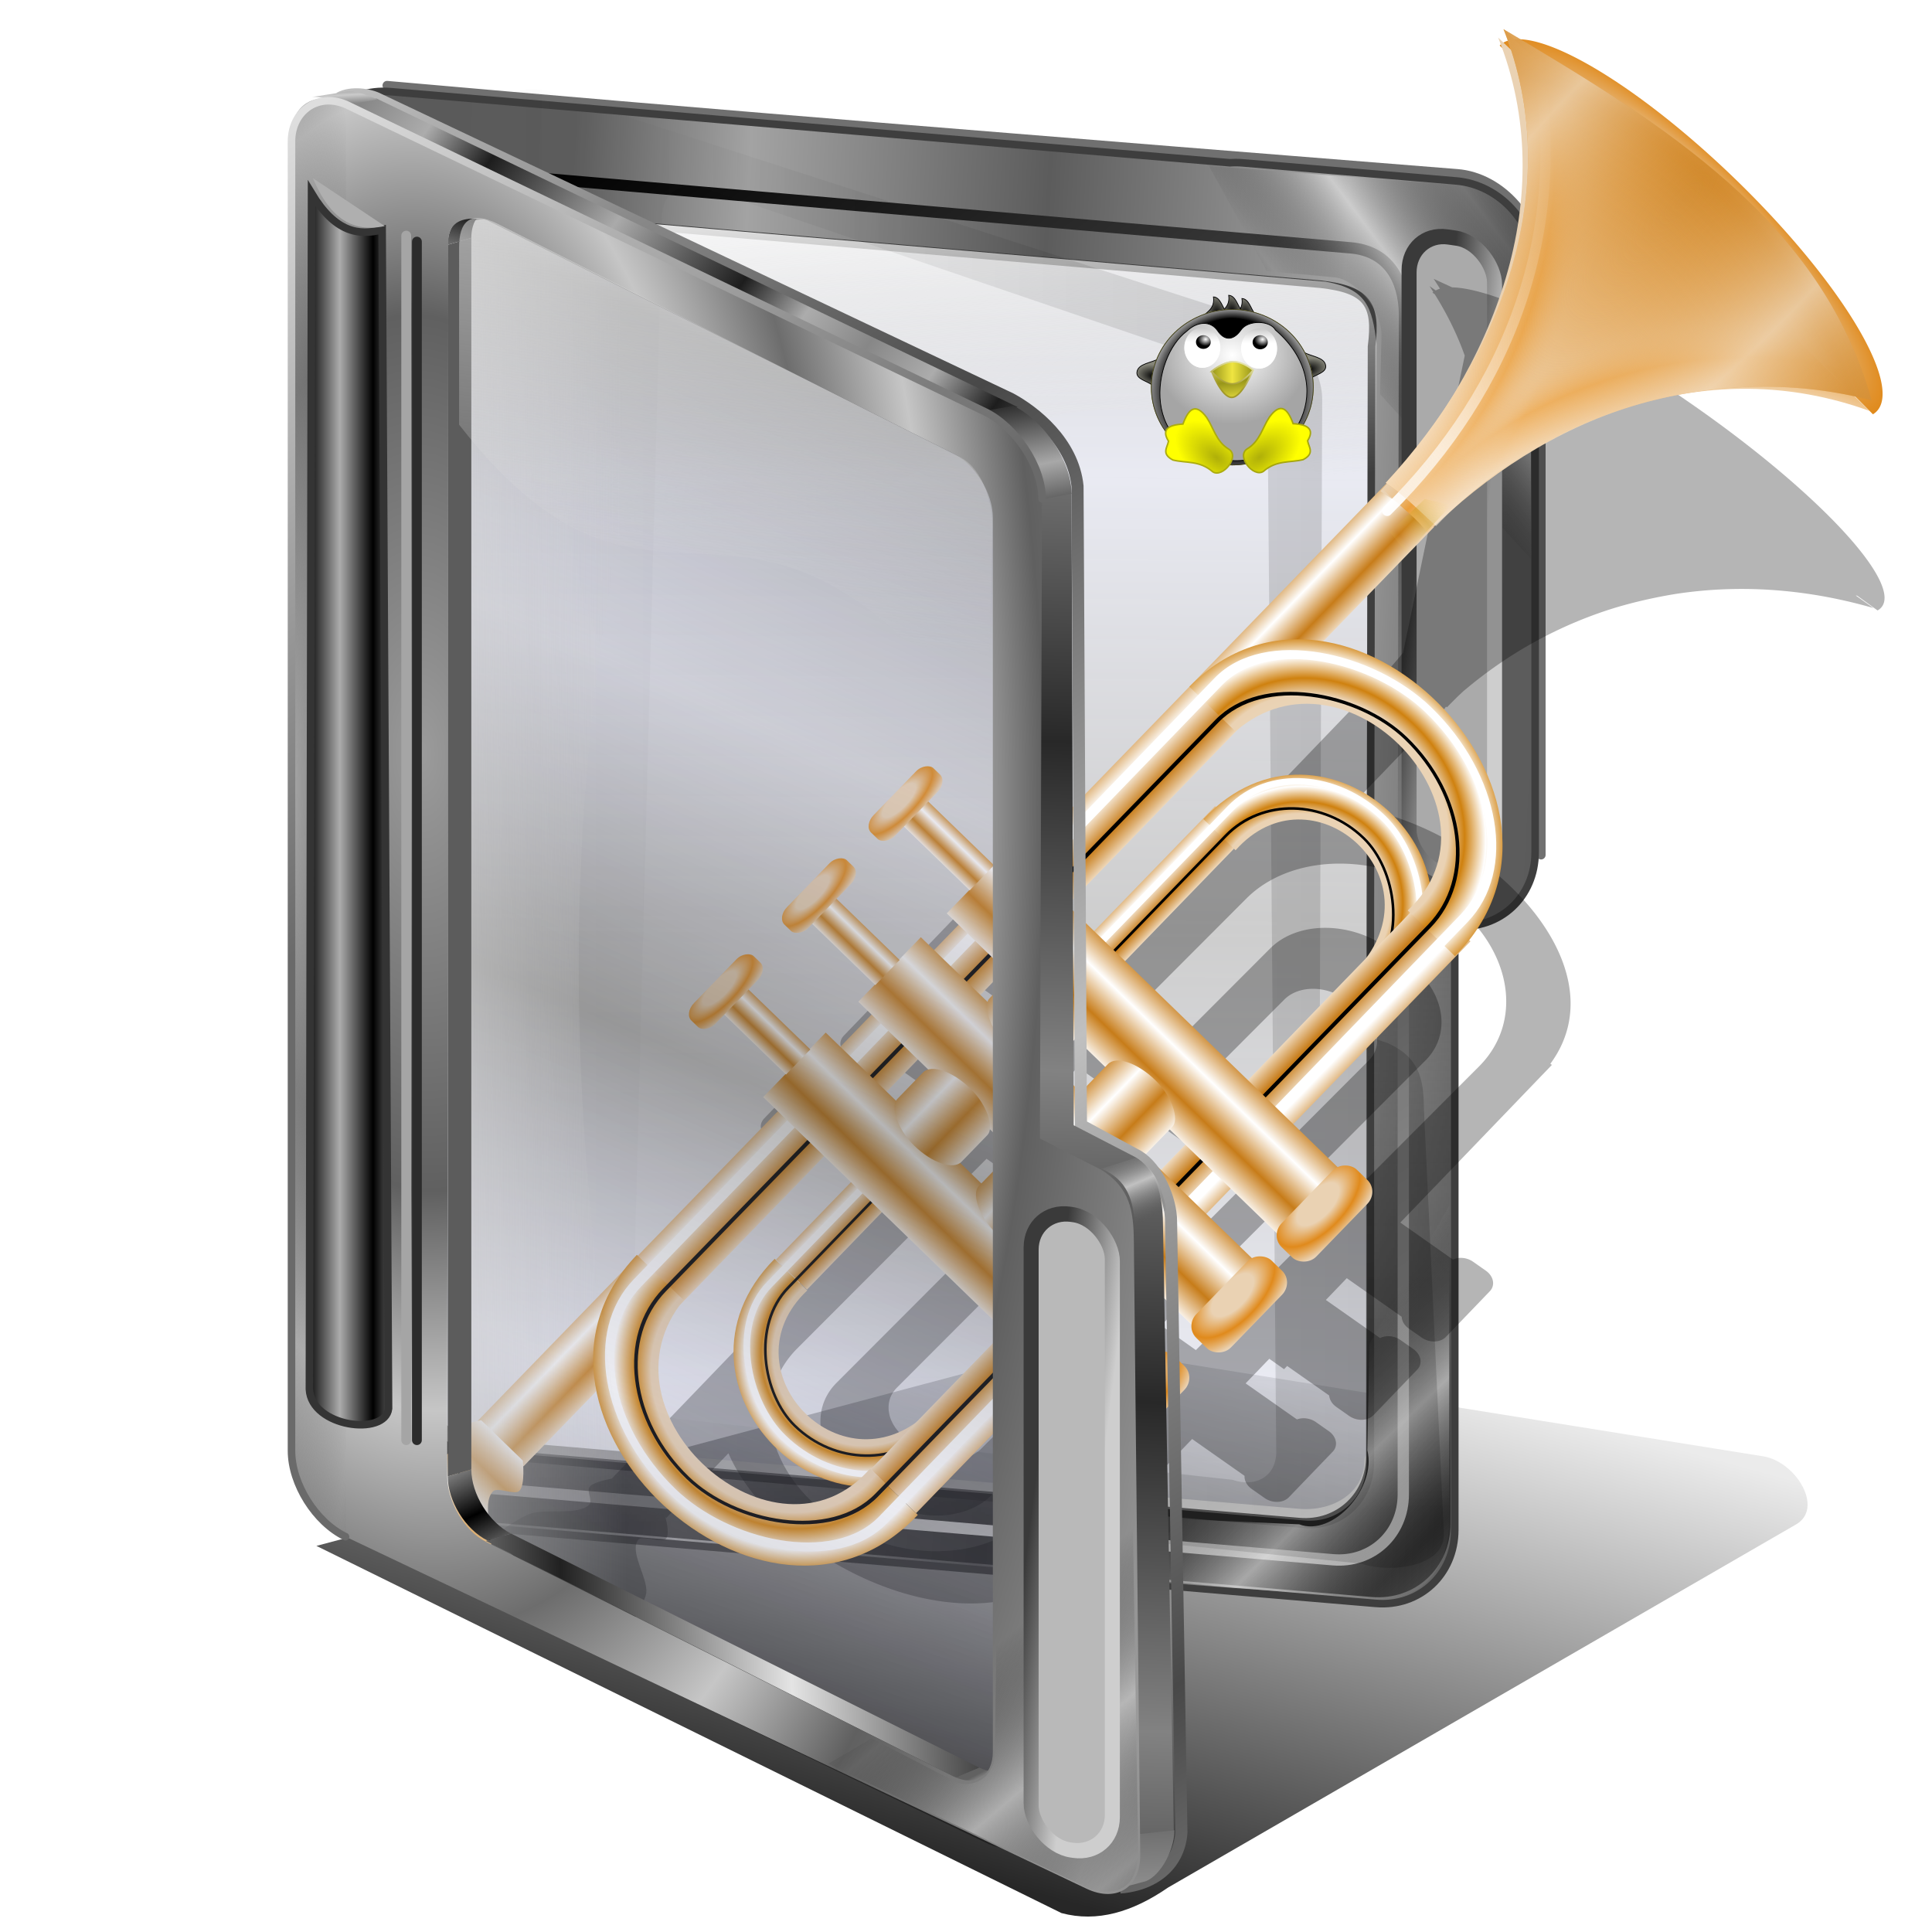 <?xml version="1.0" encoding="UTF-8" standalone="no"?>
<!-- Created with Inkscape (http://www.inkscape.org/) -->

<svg
   xmlns:dc="http://purl.org/dc/elements/1.1/"
   xmlns:cc="http://creativecommons.org/ns#"
   xmlns:rdf="http://www.w3.org/1999/02/22-rdf-syntax-ns#"
   xmlns:svg="http://www.w3.org/2000/svg"
   xmlns="http://www.w3.org/2000/svg"
   xmlns:xlink="http://www.w3.org/1999/xlink"
   xmlns:sodipodi="http://sodipodi.sourceforge.net/DTD/sodipodi-0.dtd"
   xmlns:inkscape="http://www.inkscape.org/namespaces/inkscape"
   id="svg2"
   sodipodi:version="0.32"
   inkscape:version="0.91 r13725"
   width="256"
   height="256"
   sodipodi:docname="folder-music-jazz.svg"
   inkscape:output_extension="org.inkscape.output.svg.inkscape"
   inkscape:export-filename="/media/disk/fel/ico/box2/box/scalable/places/folder-black.png"
   inkscape:export-xdpi="90"
   inkscape:export-ydpi="90"
   version="1.1">
  <defs
     id="defs5">
    <linearGradient
       inkscape:collect="always"
       id="linearGradient4785">
      <stop
         id="stop4787"
         stop-color="#c29d19"
         stop-opacity="0.361" />
      <stop
         offset="1"
         id="stop4789"
         stop-color="#ffda64"
         stop-opacity="0" />
    </linearGradient>
    <filter
       id="filter3440"
       inkscape:collect="always">
      <feGaussianBlur
         id="feGaussianBlur3442"
         stdDeviation="1.584"
         inkscape:collect="always" />
    </filter>
    <filter
       id="filter3372"
       inkscape:collect="always">
      <feGaussianBlur
         id="feGaussianBlur3374"
         stdDeviation="4.481"
         inkscape:collect="always" />
    </filter>
    <linearGradient
       id="linearGradient3328">
      <stop
         id="stop3265"
         stop-color="#eee1d7"
         stop-opacity="1" />
      <stop
         offset="0.765"
         id="stop3340"
         stop-color="#ead2b3"
         stop-opacity="1" />
      <stop
         id="stop3342"
         offset="0.867"
         stop-color="#cf810f"
         stop-opacity="1" />
      <stop
         offset="1"
         id="stop3270"
         stop-color="#ffffff"
         stop-opacity="1" />
    </linearGradient>
    <linearGradient
       id="linearGradient3344"
       inkscape:collect="always">
      <stop
         id="stop3346"
         stop-color="#c77c19"
         stop-opacity="1" />
      <stop
         id="stop3348"
         offset="1"
         stop-color="#ffffff"
         stop-opacity="1" />
    </linearGradient>
    <linearGradient
       id="linearGradient3398">
      <stop
         id="stop3400"
         stop-color="#ead2b3"
         stop-opacity="1" />
      <stop
         offset="0.5"
         id="stop3406"
         stop-color="#ead2b3"
         stop-opacity="0" />
      <stop
         id="stop3408"
         offset="0.721"
         stop-color="#f2eadf"
         stop-opacity="1" />
      <stop
         offset="0.875"
         id="stop3410"
         stop-color="#eb9e3a"
         stop-opacity="1" />
      <stop
         id="stop3402"
         offset="1"
         stop-color="#ead2b3"
         stop-opacity="0" />
    </linearGradient>
    <linearGradient
       id="linearGradient3418">
      <stop
         id="stop3420"
         stop-color="#ead2b3"
         stop-opacity="1" />
      <stop
         offset="0.5"
         id="stop3426"
         stop-color="#ead2b3"
         stop-opacity="1" />
      <stop
         id="stop3422"
         offset="1"
         stop-color="#e08a1c"
         stop-opacity="1" />
    </linearGradient>
    <linearGradient
       id="linearGradient3432"
       inkscape:collect="always">
      <stop
         id="stop3434"
         stop-color="#ffffff"
         stop-opacity="1" />
      <stop
         id="stop3436"
         offset="1"
         stop-color="#ffffff"
         stop-opacity="0" />
    </linearGradient>
    <linearGradient
       id="linearGradient3521">
      <stop
         id="stop3529"
         stop-color="#eb9e3a"
         stop-opacity="0" />
      <stop
         offset="1"
         id="stop3531"
         stop-color="#d18a2e"
         stop-opacity="1" />
    </linearGradient>
    <linearGradient
       id="linearGradient3219">
      <stop
         id="stop3221"
         stop-color="#eb9e3a"
         stop-opacity="0" />
      <stop
         id="stop3223"
         offset="1"
         stop-color="#ffffff"
         stop-opacity="0.516" />
    </linearGradient>
    <linearGradient
       inkscape:collect="always"
       xlink:href="#linearGradient3344"
       id="linearGradient3460"
       gradientUnits="userSpaceOnUse"
       gradientTransform="matrix(0.737,0,0,0.916,-578.555,-402.107)"
       spreadMethod="reflect"
       x1="584.92"
       y1="101.88"
       x2="584.92"
       y2="86.84" />
    <radialGradient
       inkscape:collect="always"
       xlink:href="#linearGradient3328"
       id="radialGradient3462"
       gradientUnits="userSpaceOnUse"
       gradientTransform="matrix(7.1711481e-8,-1.487,1.251,1.1157658e-7,-494.236,748.482)"
       spreadMethod="reflect"
       cx="343.61"
       cy="123.39"
       fx="343.61"
       fy="123.39"
       r="56.813" />
    <radialGradient
       inkscape:collect="always"
       xlink:href="#linearGradient3328"
       id="radialGradient3464"
       gradientUnits="userSpaceOnUse"
       gradientTransform="matrix(-7.1711481e-8,-1.469,-1.251,1.1028425e-7,203.448,742.205)"
       spreadMethod="reflect"
       cx="343.61"
       cy="123.39"
       fx="343.61"
       fy="123.39"
       r="56.813" />
    <radialGradient
       inkscape:collect="always"
       xlink:href="#linearGradient3418"
       id="radialGradient3466"
       gradientUnits="userSpaceOnUse"
       gradientTransform="matrix(0.278,0,0,1.067,-226.684,126.133)"
       cx="1221.07"
       cy="52.39"
       fx="1221.07"
       fy="52.39"
       r="33.33" />
    <linearGradient
       inkscape:collect="always"
       xlink:href="#linearGradient3344"
       id="linearGradient3468"
       gradientUnits="userSpaceOnUse"
       gradientTransform="matrix(0.336,0,0,0.26,-229.231,156.284)"
       spreadMethod="reflect"
       x1="584.92"
       y1="101.88"
       x2="584.92"
       y2="86.84" />
    <linearGradient
       inkscape:collect="always"
       xlink:href="#linearGradient3344"
       id="linearGradient3471"
       gradientUnits="userSpaceOnUse"
       gradientTransform="matrix(0.204,0,0,0.254,-153.237,-248.084)"
       spreadMethod="reflect"
       x1="584.92"
       y1="101.88"
       x2="584.92"
       y2="86.84" />
    <radialGradient
       inkscape:collect="always"
       xlink:href="#linearGradient3328"
       id="radialGradient3473"
       gradientUnits="userSpaceOnUse"
       gradientTransform="matrix(-0.296,-0.287,0.242,-0.249,156.894,332.757)"
       spreadMethod="reflect"
       cx="343.61"
       cy="123.39"
       fx="343.61"
       fy="123.39"
       r="56.813" />
    <radialGradient
       inkscape:collect="always"
       xlink:href="#linearGradient3328"
       id="radialGradient3475"
       gradientUnits="userSpaceOnUse"
       gradientTransform="matrix(-0.293,-0.284,-0.242,0.249,290.375,192.466)"
       spreadMethod="reflect"
       cx="343.61"
       cy="123.39"
       fx="343.61"
       fy="123.39"
       r="56.813" />
    <radialGradient
       inkscape:collect="always"
       xlink:href="#linearGradient3398"
       id="radialGradient3477"
       gradientUnits="userSpaceOnUse"
       gradientTransform="matrix(0.507,-0.202,0.15,0.376,-363.801,254.588)"
       cx="1075.95"
       cy="169.56"
       fx="1075.95"
       fy="169.56"
       r="100.19" />
    <radialGradient
       inkscape:collect="always"
       xlink:href="#linearGradient3398"
       id="radialGradient3479"
       gradientUnits="userSpaceOnUse"
       gradientTransform="matrix(0.185,-0.513,-0.381,-0.138,19.125,621.866)"
       cx="1075.95"
       cy="169.56"
       fx="1075.95"
       fy="169.56"
       r="100.19" />
    <linearGradient
       inkscape:collect="always"
       xlink:href="#linearGradient3432"
       id="linearGradient3481"
       gradientUnits="userSpaceOnUse"
       x1="1001.31"
       y1="46.904"
       x2="1268.21"
       y2="-80.39" />
    <linearGradient
       inkscape:collect="always"
       xlink:href="#linearGradient3344"
       id="linearGradient3483"
       gradientUnits="userSpaceOnUse"
       spreadMethod="reflect"
       x1="741.86"
       y1="144.33"
       x2="758.14"
       y2="144.33"
       gradientTransform="matrix(0.278,0,0,0.278,-226.419,166.971)" />
    <linearGradient
       inkscape:collect="always"
       xlink:href="#linearGradient3344"
       id="linearGradient3485"
       gradientUnits="userSpaceOnUse"
       gradientTransform="matrix(0.278,0,0,0.278,-243.337,166.707)"
       spreadMethod="reflect"
       x1="741.86"
       y1="144.33"
       x2="758.14"
       y2="144.33" />
    <linearGradient
       inkscape:collect="always"
       xlink:href="#linearGradient3344"
       id="linearGradient3487"
       gradientUnits="userSpaceOnUse"
       gradientTransform="matrix(0.278,0,0,0.278,-261.575,166.442)"
       spreadMethod="reflect"
       x1="741.86"
       y1="144.33"
       x2="758.14"
       y2="144.33" />
    <radialGradient
       inkscape:collect="always"
       xlink:href="#linearGradient3521"
       id="radialGradient3489"
       gradientUnits="userSpaceOnUse"
       gradientTransform="matrix(0.353,-0.372,-0.432,-0.41,-150.743,499.463)"
       spreadMethod="reflect"
       cx="1037.05"
       cy="86.52"
       fx="1037.05"
       fy="86.52"
       r="100.19" />
    <radialGradient
       inkscape:collect="always"
       xlink:href="#linearGradient3219"
       id="radialGradient3491"
       gradientUnits="userSpaceOnUse"
       gradientTransform="matrix(0.152,0.145,0.409,-0.426,-0.392,-81.914)"
       spreadMethod="reflect"
       cx="1125.68"
       cy="91.52"
       fx="1125.68"
       fy="91.52"
       r="100.19" />
    <linearGradient
       inkscape:collect="always"
       xlink:href="#linearGradient3344"
       id="linearGradient3493"
       gradientUnits="userSpaceOnUse"
       gradientTransform="matrix(0.278,0,0,0.046,-401.576,-51.106)"
       spreadMethod="reflect"
       x1="741.86"
       y1="144.33"
       x2="758.14"
       y2="144.33" />
    <linearGradient
       inkscape:collect="always"
       xlink:href="#linearGradient3344"
       id="linearGradient3495"
       gradientUnits="userSpaceOnUse"
       gradientTransform="matrix(0.278,0,0,0.046,-417.7,-51.899)"
       spreadMethod="reflect"
       x1="741.86"
       y1="144.33"
       x2="758.14"
       y2="144.33" />
    <linearGradient
       inkscape:collect="always"
       xlink:href="#linearGradient3344"
       id="linearGradient3497"
       gradientUnits="userSpaceOnUse"
       gradientTransform="matrix(0.278,0,0,0.046,-418.757,-32.867)"
       spreadMethod="reflect"
       x1="741.86"
       y1="144.33"
       x2="758.14"
       y2="144.33" />
    <linearGradient
       inkscape:collect="always"
       xlink:href="#linearGradient3344"
       id="linearGradient3499"
       gradientUnits="userSpaceOnUse"
       gradientTransform="matrix(0.278,0,0,0.046,-401.047,-32.603)"
       spreadMethod="reflect"
       x1="741.86"
       y1="144.33"
       x2="758.14"
       y2="144.33" />
    <linearGradient
       inkscape:collect="always"
       xlink:href="#linearGradient3344"
       id="linearGradient3501"
       gradientUnits="userSpaceOnUse"
       gradientTransform="matrix(0.193,-0.199,0.199,0.193,-37.348,277.952)"
       spreadMethod="reflect"
       x1="374.46"
       y1="53.31"
       x2="390.49"
       y2="53.31" />
    <radialGradient
       inkscape:collect="always"
       xlink:href="#linearGradient3418"
       id="radialGradient3503"
       gradientUnits="userSpaceOnUse"
       gradientTransform="matrix(0.278,6.2624732e-7,-3.0173738e-7,0.134,-226.287,203.275)"
       spreadMethod="reflect"
       cx="623.94"
       cy="257.1"
       fx="623.94"
       fy="257.1"
       r="26.316" />
    <radialGradient
       inkscape:collect="always"
       xlink:href="#linearGradient3418"
       id="radialGradient3505"
       gradientUnits="userSpaceOnUse"
       gradientTransform="matrix(0.278,6.2624732e-7,-3.0173738e-7,0.134,-207.828,203.806)"
       spreadMethod="reflect"
       cx="623.94"
       cy="257.1"
       fx="623.94"
       fy="257.1"
       r="26.316" />
    <radialGradient
       inkscape:collect="always"
       xlink:href="#linearGradient3418"
       id="radialGradient3507"
       gradientUnits="userSpaceOnUse"
       gradientTransform="matrix(0.278,6.2624732e-7,-3.0173738e-7,0.134,-190.962,203.54)"
       spreadMethod="reflect"
       cx="623.94"
       cy="257.1"
       fx="623.94"
       fy="257.1"
       r="26.316" />
    <linearGradient
       inkscape:collect="always"
       xlink:href="#linearGradient3344"
       id="linearGradient3509"
       gradientUnits="userSpaceOnUse"
       gradientTransform="matrix(0.108,0,0,0.057,-116.44,159.305)"
       spreadMethod="reflect"
       x1="741.86"
       y1="144.33"
       x2="758.14"
       y2="144.33" />
    <linearGradient
       inkscape:collect="always"
       xlink:href="#linearGradient3344"
       id="linearGradient3511"
       gradientUnits="userSpaceOnUse"
       gradientTransform="matrix(0.108,0,0,0.057,-133.544,159.057)"
       spreadMethod="reflect"
       x1="741.86"
       y1="144.33"
       x2="758.14"
       y2="144.33" />
    <linearGradient
       inkscape:collect="always"
       xlink:href="#linearGradient3344"
       id="linearGradient3513"
       gradientUnits="userSpaceOnUse"
       gradientTransform="matrix(0.108,0,0,0.057,-98.344,159.553)"
       spreadMethod="reflect"
       x1="741.86"
       y1="144.33"
       x2="758.14"
       y2="144.33" />
    <radialGradient
       inkscape:collect="always"
       xlink:href="#linearGradient3418"
       id="radialGradient3515"
       gradientUnits="userSpaceOnUse"
       gradientTransform="matrix(0.23,3.8768098e-7,-2.5053433e-7,0.083,-196.405,138.151)"
       spreadMethod="reflect"
       cx="623.94"
       cy="257.1"
       fx="623.94"
       fy="257.1"
       r="26.316" />
    <radialGradient
       inkscape:collect="always"
       xlink:href="#linearGradient3418"
       id="radialGradient3517"
       gradientUnits="userSpaceOnUse"
       gradientTransform="matrix(0.23,3.8768098e-7,-2.5053433e-7,0.083,-178.309,138.151)"
       spreadMethod="reflect"
       cx="623.94"
       cy="257.1"
       fx="623.94"
       fy="257.1"
       r="26.316" />
    <radialGradient
       inkscape:collect="always"
       xlink:href="#linearGradient3418"
       id="radialGradient3519"
       gradientUnits="userSpaceOnUse"
       gradientTransform="matrix(0.23,3.8768098e-7,-2.5053433e-7,0.083,-161.205,137.903)"
       spreadMethod="reflect"
       cx="623.94"
       cy="257.1"
       fx="623.94"
       fy="257.1"
       r="26.316" />
    <linearGradient
       inkscape:collect="always"
       xlink:href="#linearGradient4785"
       id="linearGradient4791"
       x1="172.9"
       y1="85.37"
       x2="175.75"
       y2="82.77"
       gradientUnits="userSpaceOnUse"
       spreadMethod="reflect" />
    <filter
       inkscape:collect="always"
       id="filter5278"
       x="-0.024"
       width="1.049"
       y="-0.024"
       height="1.047"
       color-interpolation-filters="sRGB">
      <feGaussianBlur
         inkscape:collect="always"
         stdDeviation="2.089"
         id="feGaussianBlur5280" />
    </filter>
    <linearGradient
       id="linearGradient4390"
       inkscape:collect="always">
      <stop
         stop-opacity="0"
         stop-color="#a3a3a3"
         id="stop4392" />
      <stop
         stop-opacity="0.635"
         stop-color="#101010"
         id="stop4394"
         offset="1" />
    </linearGradient>
    <linearGradient
       id="linearGradient4378">
      <stop
         id="stop4380"
         stop-color="#595959"
         stop-opacity="1" />
      <stop
         offset="0.304"
         id="stop4382"
         stop-color="#5c5c5c"
         stop-opacity="1" />
      <stop
         id="stop4384"
         offset="0.561"
         stop-color="#a3a3a3"
         stop-opacity="1" />
      <stop
         id="stop4386"
         offset="1"
         stop-color="#5c5c5c"
         stop-opacity="1" />
    </linearGradient>
    <linearGradient
       inkscape:collect="always"
       id="linearGradient4386">
      <stop
         id="stop4388"
         stop-color="#666666"
         stop-opacity="0" />
      <stop
         offset="1"
         id="stop4390"
         stop-color="#e7e7e7"
         stop-opacity="0.612" />
    </linearGradient>
    <linearGradient
       inkscape:collect="always"
       id="linearGradient4322">
      <stop
         id="stop4324"
         stop-color="#424242"
         stop-opacity="0.26" />
      <stop
         offset="1"
         id="stop4326"
         stop-color="#b6bad4"
         stop-opacity="0.304" />
    </linearGradient>
    <linearGradient
       id="linearGradient4303"
       inkscape:collect="always">
      <stop
         stop-opacity="1"
         stop-color="#c0c0c0"
         id="stop4308" />
      <stop
         stop-opacity="1"
         stop-color="#484848"
         id="stop4310"
         offset="1" />
    </linearGradient>
    <linearGradient
       id="linearGradient4294"
       inkscape:collect="always">
      <stop
         stop-opacity="1"
         stop-color="#dedede"
         id="stop4296" />
      <stop
         stop-opacity="1"
         stop-color="#6a6a6a"
         id="stop4298"
         offset="1" />
    </linearGradient>
    <linearGradient
       id="linearGradient4284"
       inkscape:collect="always">
      <stop
         stop-opacity="0"
         stop-color="#000000"
         id="stop4287" />
      <stop
         stop-opacity="0.612"
         stop-color="#e7e7e7"
         id="stop4289"
         offset="1" />
    </linearGradient>
    <linearGradient
       id="linearGradient4317"
       inkscape:collect="always">
      <stop
         stop-opacity="0.403"
         stop-color="#424242"
         id="stop4319" />
      <stop
         stop-opacity="0.182"
         stop-color="#9396b5"
         id="stop4322"
         offset="1" />
    </linearGradient>
    <linearGradient
       id="linearGradient4310">
      <stop
         stop-opacity="1"
         stop-color="#cecece"
         id="stop4312" />
      <stop
         stop-opacity="1"
         stop-color="#3a3a3a"
         id="stop4314"
         offset="1" />
    </linearGradient>
    <linearGradient
       id="linearGradient4290">
      <stop
         id="stop4292"
         stop-color="#a8a8a8"
         stop-opacity="1" />
      <stop
         id="stop4294"
         offset="1"
         stop-color="#272727"
         stop-opacity="1" />
    </linearGradient>
    <linearGradient
       inkscape:collect="always"
       id="linearGradient4282">
      <stop
         id="stop4286"
         stop-color="#000000"
         stop-opacity="0" />
      <stop
         offset="1"
         id="stop4288"
         stop-color="#c9c9c9"
         stop-opacity="0.612" />
    </linearGradient>
    <linearGradient
       id="linearGradient4273"
       inkscape:collect="always">
      <stop
         stop-opacity="0.579"
         stop-color="#dfdfdf"
         id="stop4275" />
      <stop
         stop-opacity="0"
         stop-color="#dfdfdf"
         id="stop4277"
         offset="1" />
    </linearGradient>
    <linearGradient
       id="linearGradient4331">
      <stop
         stop-opacity="1"
         stop-color="#616161"
         id="stop4333" />
      <stop
         stop-opacity="1"
         stop-color="#cbcbcb"
         id="stop4335"
         offset="1" />
    </linearGradient>
    <linearGradient
       id="linearGradient4325">
      <stop
         stop-opacity="1"
         stop-color="#bababa"
         id="stop4327" />
      <stop
         stop-opacity="1"
         stop-color="#000000"
         id="stop4329"
         offset="1" />
    </linearGradient>
    <linearGradient
       id="linearGradient4319">
      <stop
         stop-opacity="1"
         stop-color="#a6a6a6"
         id="stop4321" />
      <stop
         stop-opacity="0"
         stop-color="#666666"
         offset="1"
         id="stop4323" />
    </linearGradient>
    <linearGradient
       id="linearGradient4297">
      <stop
         stop-opacity="1"
         stop-color="#9b9b9b"
         id="stop4299" />
      <stop
         stop-opacity="1"
         stop-color="#606060"
         id="stop4302"
         offset="0.5" />
      <stop
         stop-opacity="1"
         stop-color="#c6c6c6"
         offset="0.75"
         id="stop4305" />
      <stop
         stop-opacity="1"
         stop-color="#6d6d6d"
         offset="1"
         id="stop4307" />
    </linearGradient>
    <linearGradient
       id="linearGradient4302"
       inkscape:collect="always">
      <stop
         stop-opacity="0"
         stop-color="#3e3e3e"
         id="stop4304" />
      <stop
         stop-opacity="0.157"
         stop-color="#000000"
         id="stop4306"
         offset="1" />
    </linearGradient>
    <linearGradient
       id="linearGradient4279"
       inkscape:collect="always">
      <stop
         stop-opacity="1"
         stop-color="#c1c1c1"
         id="stop4281" />
      <stop
         stop-opacity="0"
         stop-color="#555555"
         id="stop4284"
         offset="1" />
    </linearGradient>
    <linearGradient
       id="linearGradient4281"
       inkscape:collect="always">
      <stop
         stop-opacity="0.848"
         stop-color="#000000"
         id="stop4283" />
      <stop
         stop-opacity="0.079"
         stop-color="#000000"
         id="stop4285"
         offset="1" />
    </linearGradient>
    <linearGradient
       id="linearGradient4372">
      <stop
         stop-opacity="1"
         stop-color="#8c8c8c"
         id="stop4374" />
      <stop
         stop-opacity="1"
         stop-color="#707070"
         offset="1"
         id="stop4376" />
    </linearGradient>
    <linearGradient
       id="linearGradient4350"
       inkscape:collect="always">
      <stop
         stop-opacity="1"
         stop-color="#acacac"
         id="stop4352" />
      <stop
         stop-opacity="1"
         stop-color="#000000"
         id="stop4354"
         offset="1" />
    </linearGradient>
    <linearGradient
       id="linearGradient4342">
      <stop
         stop-opacity="1"
         stop-color="#828282"
         id="stop4344" />
      <stop
         stop-opacity="1"
         stop-color="#282828"
         offset="1"
         id="stop4346" />
    </linearGradient>
    <linearGradient
       id="linearGradient4336">
      <stop
         stop-opacity="1"
         stop-color="#616161"
         id="stop4338" />
      <stop
         stop-opacity="1"
         stop-color="#e4e4e4"
         offset="1"
         id="stop4340" />
    </linearGradient>
    <linearGradient
       id="linearGradient4299">
      <stop
         stop-opacity="1"
         stop-color="#ffffff"
         id="stop4301" />
      <stop
         stop-opacity="0"
         stop-color="#dddddd"
         id="stop4303"
         offset="1" />
    </linearGradient>
    <linearGradient
       id="linearGradient4293">
      <stop
         stop-opacity="0.646"
         stop-color="#d1d1d1"
         id="stop4295" />
      <stop
         stop-opacity="0"
         stop-color="#c9c9c9"
         offset="1"
         id="stop4297" />
    </linearGradient>
    <linearGradient
       id="linearGradient3877">
      <stop
         stop-opacity="1"
         stop-color="#212121"
         id="stop3879" />
      <stop
         stop-opacity="1"
         stop-color="#e4e4e4"
         id="stop3881"
         offset="1" />
    </linearGradient>
    <linearGradient
       id="linearGradient3871">
      <stop
         stop-opacity="1"
         stop-color="#d8d8d8"
         id="stop3873" />
      <stop
         stop-opacity="1"
         stop-color="#252525"
         offset="1"
         id="stop3875" />
    </linearGradient>
    <linearGradient
       id="linearGradient3863">
      <stop
         stop-opacity="1"
         stop-color="#aaaaaa"
         id="stop3865" />
      <stop
         stop-opacity="1"
         stop-color="#1d1d1d"
         offset="0.5"
         id="stop3350" />
      <stop
         stop-opacity="1"
         stop-color="#acacac"
         id="stop3352"
         offset="0.75" />
      <stop
         stop-opacity="1"
         stop-color="#878787"
         id="stop3867"
         offset="1" />
    </linearGradient>
    <linearGradient
       id="linearGradient3831">
      <stop
         stop-opacity="1"
         stop-color="#000000"
         id="stop3833" />
      <stop
         stop-opacity="1"
         stop-color="#a7a7a7"
         offset="1"
         id="stop3835" />
    </linearGradient>
    <linearGradient
       id="linearGradient3803">
      <stop
         stop-opacity="1"
         stop-color="#909090"
         id="stop3805" />
      <stop
         stop-opacity="1"
         stop-color="#000000"
         id="stop3807"
         offset="1" />
    </linearGradient>
    <linearGradient
       y2="893.58"
       x2="736.83"
       y1="886.38"
       x1="730.24"
       gradientUnits="userSpaceOnUse"
       id="linearGradient2708"
       xlink:href="#linearGradient4336"
       inkscape:collect="always" />
    <linearGradient
       y2="888.36"
       x2="592.15"
       y1="893.82"
       x1="432.77"
       spreadMethod="reflect"
       gradientUnits="userSpaceOnUse"
       id="linearGradient2710"
       xlink:href="#linearGradient3877"
       inkscape:collect="always" />
    <linearGradient
       y2="877.63"
       x2="388.21"
       y1="856.65"
       x1="369.98"
       spreadMethod="reflect"
       gradientUnits="userSpaceOnUse"
       id="linearGradient2712"
       xlink:href="#linearGradient3803"
       inkscape:collect="always" />
    <linearGradient
       y2="121.26"
       x2="385.72"
       y1="79.991"
       x1="378.99"
       gradientUnits="userSpaceOnUse"
       id="linearGradient2716"
       xlink:href="#linearGradient3831"
       inkscape:collect="always" />
    <linearGradient
       y2="176.69"
       x2="276.08"
       y1="185.27"
       x1="276.56"
       spreadMethod="reflect"
       gradientUnits="userSpaceOnUse"
       id="linearGradient2718"
       xlink:href="#linearGradient4331"
       inkscape:collect="always" />
    <linearGradient
       y2="347.28"
       x2="580.59"
       y1="248.79"
       x1="440.3"
       spreadMethod="reflect"
       gradientUnits="userSpaceOnUse"
       id="linearGradient2720"
       xlink:href="#linearGradient3863"
       inkscape:collect="always" />
    <linearGradient
       y2="577.18"
       x2="696.37"
       y1="780.61"
       x1="689.78"
       spreadMethod="reflect"
       gradientUnits="userSpaceOnUse"
       id="linearGradient2724"
       xlink:href="#linearGradient4342"
       inkscape:collect="always" />
    <linearGradient
       gradientTransform="translate(62.137,18.509)"
       y2="1233.69"
       x2="708.13"
       y1="1265.74"
       x1="709.47"
       spreadMethod="reflect"
       gradientUnits="userSpaceOnUse"
       id="linearGradient2726"
       xlink:href="#linearGradient4372"
       inkscape:collect="always" />
    <linearGradient
       gradientTransform="matrix(0.214,0,0,0.214,222.873,-56.636)"
       y2="362.43"
       x2="934.11"
       y1="367.34"
       x1="974.08"
       gradientUnits="userSpaceOnUse"
       id="linearGradient3302"
       xlink:href="#linearGradient4310"
       inkscape:collect="always" />
    <radialGradient
       r="232.39"
       fy="671.2"
       fx="245.43"
       cy="671.2"
       cx="245.43"
       spreadMethod="reflect"
       gradientTransform="matrix(0.049,0,0,0.5,-119.908,-235.023)"
       gradientUnits="userSpaceOnUse"
       id="radialGradient3311"
       xlink:href="#linearGradient4319"
       inkscape:collect="always" />
    <radialGradient
       r="232.39"
       fy="663.51"
       fx="317.56"
       cy="663.51"
       cx="317.56"
       spreadMethod="reflect"
       gradientTransform="matrix(0.236,-0.006,0.012,0.5,-173.461,-233.763)"
       gradientUnits="userSpaceOnUse"
       id="radialGradient3314"
       xlink:href="#linearGradient4297"
       inkscape:collect="always" />
    <linearGradient
       y2="736.21"
       x2="427.92"
       y1="736.65"
       x1="303.35"
       gradientTransform="matrix(0.214,0,0,0.214,-155.364,-30.214)"
       gradientUnits="userSpaceOnUse"
       id="linearGradient3339"
       xlink:href="#linearGradient4293"
       inkscape:collect="always" />
    <linearGradient
       gradientTransform="matrix(0.214,0,0,0.214,222.303,-24.645)"
       y2="271.25"
       x2="355.35"
       y1="1060.94"
       x1="907.3"
       gradientUnits="userSpaceOnUse"
       id="linearGradient3343"
       xlink:href="#linearGradient3871"
       inkscape:collect="always" />
    <linearGradient
       y2="271.25"
       x2="355.35"
       y1="1031.92"
       x1="879.6"
       gradientTransform="matrix(0.227,0,0,0.227,214.879,-32.787)"
       gradientUnits="userSpaceOnUse"
       id="linearGradient3346"
       xlink:href="#linearGradient4325"
       inkscape:collect="always" />
    <linearGradient
       y2="447.21"
       x2="704.84"
       y1="406"
       x1="696.93"
       spreadMethod="reflect"
       gradientUnits="userSpaceOnUse"
       id="linearGradient3354"
       xlink:href="#linearGradient4290"
       inkscape:collect="always" />
    <linearGradient
       gradientTransform="matrix(0.241,0,0,0.241,240.725,9.135)"
       spreadMethod="reflect"
       gradientUnits="userSpaceOnUse"
       y2="544.09"
       x2="513.65"
       y1="524.1"
       x1="138.06"
       id="linearGradient3362"
       xlink:href="#linearGradient4378"
       inkscape:collect="always" />
    <linearGradient
       gradientTransform="translate(-152.877,-6.166)"
       spreadMethod="reflect"
       gradientUnits="userSpaceOnUse"
       y2="107.78"
       x2="55.785"
       y1="107.78"
       x1="51.38"
       id="linearGradient4356"
       xlink:href="#linearGradient4350"
       inkscape:collect="always" />
    <linearGradient
       y2="362.43"
       x2="934.11"
       y1="367.34"
       x1="974.08"
       gradientTransform="matrix(0.214,0,0,0.214,-210.532,125.901)"
       gradientUnits="userSpaceOnUse"
       id="linearGradient4360"
       xlink:href="#linearGradient4310"
       inkscape:collect="always" />
    <linearGradient
       gradientTransform="translate(230.188,-1.735)"
       gradientUnits="userSpaceOnUse"
       y2="69.34"
       x2="134.98"
       y1="23.68"
       x1="131.29"
       id="linearGradient4370"
       xlink:href="#linearGradient4299"
       inkscape:collect="always" />
    <filter
       color-interpolation-filters="sRGB"
       height="1.087"
       y="-0.043"
       width="1.033"
       x="-0.017"
       id="filter4277"
       inkscape:collect="always">
      <feGaussianBlur
         stdDeviation="1.366"
         id="feGaussianBlur4279"
         inkscape:collect="always" />
    </filter>
    <linearGradient
       gradientTransform="translate(-10.405,9.09)"
       gradientUnits="userSpaceOnUse"
       y2="156.1"
       x2="135.18"
       y1="232.75"
       x1="114.17"
       id="linearGradient4287"
       xlink:href="#linearGradient4281"
       inkscape:collect="always" />
    <linearGradient
       gradientTransform="translate(-149.404,2.268)"
       spreadMethod="reflect"
       gradientUnits="userSpaceOnUse"
       y2="155.25"
       x2="156.39"
       y1="150.4"
       x1="154.35"
       id="linearGradient4286"
       xlink:href="#linearGradient4279"
       inkscape:collect="always" />
    <linearGradient
       gradientTransform="translate(-149.404,2.268)"
       spreadMethod="reflect"
       gradientUnits="userSpaceOnUse"
       y2="227.18"
       x2="142.92"
       y1="214.42"
       x1="132.03"
       id="linearGradient4296"
       xlink:href="#linearGradient4282"
       inkscape:collect="always" />
    <linearGradient
       gradientTransform="matrix(0.998,0.058,0.058,-0.998,266.494,262.365)"
       y2="227.18"
       x2="142.92"
       y1="218.58"
       x1="132.75"
       spreadMethod="reflect"
       gradientUnits="userSpaceOnUse"
       id="linearGradient4300"
       xlink:href="#linearGradient4284"
       inkscape:collect="always" />
    <linearGradient
       gradientTransform="translate(11.947,2.017)"
       gradientUnits="userSpaceOnUse"
       y2="119.43"
       x2="177.67"
       y1="119.43"
       x1="53.04"
       id="linearGradient4308"
       xlink:href="#linearGradient4302"
       inkscape:collect="always" />
    <linearGradient
       gradientTransform="translate(-149.404,2.268)"
       gradientUnits="userSpaceOnUse"
       y2="75.73"
       x2="93.42"
       y1="25.1"
       x1="99.92"
       id="linearGradient4280"
       xlink:href="#linearGradient4273"
       inkscape:collect="always" />
    <filter
       color-interpolation-filters="sRGB"
       height="1.02"
       y="0"
       width="1.031"
       x="-0.015"
       id="filter4278"
       inkscape:collect="always">
      <feGaussianBlur
         stdDeviation="0.806"
         id="feGaussianBlur4280"
         inkscape:collect="always" />
    </filter>
    <linearGradient
       gradientTransform="translate(-149.404,2.268)"
       spreadMethod="reflect"
       gradientUnits="userSpaceOnUse"
       y2="80.79"
       x2="82.37"
       y1="121.08"
       x1="64.769"
       id="linearGradient4324"
       xlink:href="#linearGradient4317"
       inkscape:collect="always" />
    <linearGradient
       gradientTransform="translate(-149.404,2.268)"
       gradientUnits="userSpaceOnUse"
       y2="89.62"
       x2="86.969"
       y1="14.353"
       x1="35.525"
       id="linearGradient4301"
       xlink:href="#linearGradient4294"
       inkscape:collect="always" />
    <linearGradient
       spreadMethod="reflect"
       gradientTransform="translate(-149.404,2.268)"
       gradientUnits="userSpaceOnUse"
       y2="73.33"
       x2="88.03"
       y1="5.703"
       x1="45.662"
       id="linearGradient4312"
       xlink:href="#linearGradient4303"
       inkscape:collect="always" />
    <linearGradient
       gradientTransform="translate(231.393,6.699)"
       spreadMethod="reflect"
       gradientUnits="userSpaceOnUse"
       y2="57.57"
       x2="135.89"
       y1="117.26"
       x1="135.33"
       id="linearGradient4320"
       xlink:href="#linearGradient4322"
       inkscape:collect="always" />
    <linearGradient
       inkscape:collect="always"
       id="linearGradient2888">
      <stop
         id="stop2890"
         stop-color="black"
         stop-opacity="1" />
      <stop
         offset="1"
         id="stop2892"
         stop-color="#86867a"
         stop-opacity="1" />
    </linearGradient>
    <linearGradient
       inkscape:collect="always"
       id="linearGradient2864">
      <stop
         id="stop2866"
         stop-color="#afaf09"
         stop-opacity="1" />
      <stop
         offset="1"
         id="stop2868"
         stop-color="yellow"
         stop-opacity="1" />
    </linearGradient>
    <linearGradient
       inkscape:collect="always"
       id="linearGradient2854">
      <stop
         id="stop2856"
         stop-color="#a29929"
         stop-opacity="1" />
      <stop
         offset="1"
         id="stop2858"
         stop-color="#e8e7b2"
         stop-opacity="1" />
    </linearGradient>
    <linearGradient
       inkscape:collect="always"
       id="linearGradient2836">
      <stop
         id="stop2838"
         stop-color="#efe541"
         stop-opacity="1" />
      <stop
         offset="1"
         id="stop2840"
         stop-color="#98961a"
         stop-opacity="1" />
    </linearGradient>
    <linearGradient
       inkscape:collect="always"
       id="linearGradient2822">
      <stop
         id="stop2824"
         stop-color="white"
         stop-opacity="1" />
      <stop
         offset="1"
         id="stop2826"
         stop-color="black"
         stop-opacity="1" />
    </linearGradient>
    <linearGradient
       inkscape:collect="always"
       id="linearGradient2788">
      <stop
         id="stop2790"
         stop-color="white"
         stop-opacity="1" />
      <stop
         offset="1"
         id="stop2792"
         stop-color="#c4c4c4"
         stop-opacity="1" />
    </linearGradient>
    <linearGradient
       inkscape:collect="always"
       id="linearGradient2778">
      <stop
         id="stop2780"
         stop-color="white"
         stop-opacity="1" />
      <stop
         offset="1"
         id="stop2782"
         stop-color="#a5a5a5"
         stop-opacity="1" />
    </linearGradient>
    <linearGradient
       id="linearGradient2762">
      <stop
         id="stop2764"
         stop-color="white"
         stop-opacity="1" />
      <stop
         id="stop2770"
         offset="0.5"
         stop-color="white"
         stop-opacity="1" />
      <stop
         offset="0.75"
         id="stop2772"
         stop-color="black"
         stop-opacity="1" />
      <stop
         offset="1"
         id="stop2766"
         stop-color="#aaa"
         stop-opacity="1" />
    </linearGradient>
    <radialGradient
       inkscape:collect="always"
       xlink:href="#linearGradient2888"
       id="radialGradient2934"
       gradientUnits="userSpaceOnUse"
       gradientTransform="matrix(-0.956,0.149,0.249,1.592,168.152,-1.887)"
       cx="24.699"
       cy="13.06"
       fx="24.699"
       fy="13.06"
       r="14.989" />
    <radialGradient
       inkscape:collect="always"
       xlink:href="#linearGradient2888"
       id="radialGradient2936"
       gradientUnits="userSpaceOnUse"
       gradientTransform="matrix(-0.956,0.149,0.249,1.592,150.765,-6.101)"
       cx="24.699"
       cy="13.06"
       fx="24.699"
       fy="13.06"
       r="14.989" />
    <radialGradient
       inkscape:collect="always"
       xlink:href="#linearGradient2888"
       id="radialGradient2938"
       gradientUnits="userSpaceOnUse"
       gradientTransform="matrix(-0.956,0.149,0.249,1.592,130.745,-3.994)"
       cx="24.699"
       cy="13.06"
       fx="24.699"
       fy="13.06"
       r="14.989" />
    <radialGradient
       inkscape:collect="always"
       xlink:href="#linearGradient2888"
       id="radialGradient2940"
       gradientUnits="userSpaceOnUse"
       gradientTransform="matrix(-0.149,-0.956,-1.592,0.249,255.516,114.096)"
       cx="24.699"
       cy="13.06"
       fx="24.699"
       fy="13.06"
       r="14.989" />
    <radialGradient
       inkscape:collect="always"
       xlink:href="#linearGradient2888"
       id="radialGradient2942"
       gradientUnits="userSpaceOnUse"
       gradientTransform="matrix(0.149,-0.956,1.592,0.249,2.645,122.525)"
       cx="24.699"
       cy="13.06"
       fx="24.699"
       fy="13.06"
       r="14.989" />
    <radialGradient
       inkscape:collect="always"
       xlink:href="#linearGradient2762"
       id="radialGradient2944"
       gradientUnits="userSpaceOnUse"
       gradientTransform="matrix(1.049,-0.011,0.01,1.202,4.577,-23.361)"
       spreadMethod="reflect"
       cx="-117.75"
       cy="120.46"
       fx="-117.75"
       fy="68.07"
       r="100.81" />
    <radialGradient
       inkscape:collect="always"
       xlink:href="#linearGradient2778"
       id="radialGradient2946"
       gradientUnits="userSpaceOnUse"
       gradientTransform="matrix(-1.045,0.022,-0.02,-0.946,268.274,140.609)"
       cx="130.5"
       cy="72.32"
       fx="130.5"
       fy="72.32"
       r="95.6" />
    <linearGradient
       inkscape:collect="always"
       xlink:href="#linearGradient2788"
       id="linearGradient2948"
       gradientUnits="userSpaceOnUse"
       x1="94.83"
       y1="95.84"
       x2="94.83"
       y2="33.666" />
    <linearGradient
       inkscape:collect="always"
       xlink:href="#linearGradient3432"
       id="linearGradient2950"
       gradientUnits="userSpaceOnUse"
       x1="94.83"
       y1="58.43"
       x2="94.83"
       y2="38.934" />
    <radialGradient
       inkscape:collect="always"
       xlink:href="#linearGradient2822"
       id="radialGradient2956"
       gradientUnits="userSpaceOnUse"
       gradientTransform="matrix(-1.077,0.077,-0.066,-0.921,47,29.162)"
       cx="22.13"
       cy="15.841"
       fx="22.13"
       fy="15.841"
       r="13.698" />
    <linearGradient
       inkscape:collect="always"
       xlink:href="#linearGradient2836"
       id="linearGradient2960"
       gradientUnits="userSpaceOnUse"
       gradientTransform="translate(110.113,77.975)"
       spreadMethod="reflect"
       x1="20.284"
       y1="26.29"
       x2="47.42"
       y2="26.29" />
    <linearGradient
       inkscape:collect="always"
       xlink:href="#linearGradient2854"
       id="linearGradient2962"
       gradientUnits="userSpaceOnUse"
       x1="130.4"
       y1="117.7"
       x2="139.62"
       y2="82.71" />
    <radialGradient
       inkscape:collect="always"
       xlink:href="#linearGradient2864"
       id="radialGradient2964"
       gradientUnits="userSpaceOnUse"
       gradientTransform="matrix(-1.222,-0.968,0.544,-0.687,-202.892,187.386)"
       cx="-166.08"
       cy="201.83"
       fx="-166.08"
       fy="201.83"
       r="40.73" />
    <radialGradient
       inkscape:collect="always"
       xlink:href="#linearGradient2864"
       id="radialGradient2966"
       gradientUnits="userSpaceOnUse"
       gradientTransform="matrix(1.222,-0.968,-0.544,-0.687,478.729,186.859)"
       cx="-166.08"
       cy="201.83"
       fx="-166.08"
       fy="201.83"
       r="40.73" />
    <linearGradient
       inkscape:collect="always"
       xlink:href="#linearGradient2836"
       id="linearGradient4215"
       gradientUnits="userSpaceOnUse"
       gradientTransform="translate(110.113,77.975)"
       spreadMethod="reflect"
       x1="23.11"
       y1="59.1"
       x2="19.413"
       y2="32.23" />
    <linearGradient
       y2="234.07"
       x2="139.82"
       y1="224.13"
       x1="131.13"
       spreadMethod="reflect"
       gradientTransform="matrix(0.998,-0.058,0.058,0.998,254.897,-26.636)"
       gradientUnits="userSpaceOnUse"
       id="linearGradient4384"
       xlink:href="#linearGradient4386"
       inkscape:collect="always" />
    <linearGradient
       gradientTransform="translate(-0.567,-0.85)"
       gradientUnits="userSpaceOnUse"
       y2="204.19"
       x2="296.69"
       y1="128.05"
       x1="295.18"
       id="linearGradient4396"
       xlink:href="#linearGradient4390"
       inkscape:collect="always" />
    <linearGradient
       inkscape:collect="always"
       xlink:href="#linearGradient2788"
       id="linearGradient5071"
       gradientUnits="userSpaceOnUse"
       x1="94.83"
       y1="95.84"
       x2="94.83"
       y2="33.666" />
    <linearGradient
       inkscape:collect="always"
       xlink:href="#linearGradient3432"
       id="linearGradient5073"
       gradientUnits="userSpaceOnUse"
       x1="94.83"
       y1="58.43"
       x2="94.83"
       y2="38.934" />
    <radialGradient
       inkscape:collect="always"
       xlink:href="#linearGradient2822"
       id="radialGradient5075"
       gradientUnits="userSpaceOnUse"
       gradientTransform="matrix(-1.077,0.077,-0.066,-0.921,47,29.162)"
       cx="22.13"
       cy="15.841"
       fx="22.13"
       fy="15.841"
       r="13.698" />
    <linearGradient
       inkscape:collect="always"
       xlink:href="#linearGradient2854"
       id="linearGradient5077"
       gradientUnits="userSpaceOnUse"
       x1="130.4"
       y1="117.7"
       x2="139.62"
       y2="82.71" />
  </defs>
  <sodipodi:namedview
     inkscape:window-height="1056"
     inkscape:window-width="1920"
     inkscape:pageshadow="2"
     inkscape:pageopacity="0.0"
     guidetolerance="10.0"
     gridtolerance="10.0"
     objecttolerance="10.0"
     borderopacity="1.0"
     bordercolor="#666666"
     pagecolor="#ffffff"
     id="base"
     showgrid="false"
     inkscape:zoom="3.5351562"
     inkscape:cx="128"
     inkscape:cy="128"
     inkscape:window-x="0"
     inkscape:window-y="0"
     inkscape:current-layer="svg2"
     inkscape:window-maximized="1" />
  <path
     style="fill:url(#linearGradient4287);fill-opacity:1;fill-rule:evenodd;stroke:none;stroke-width:1;stroke-linecap:butt;stroke-linejoin:miter;stroke-opacity:1;filter:url(#filter4277)"
     d="m 41.926,204.838 98.723,48.654 c 4.715,1.269 9.429,-0.141 14.144,-3.394 l 83.165,-48.088 c 3.753,-2.133 0.073,-8.253 -4.249,-9.027 l -91.927,-14.734 z"
     id="path4263"
     inkscape:connector-curvature="0"
     sodipodi:nodetypes="ccccccc" />
  <g
     id="g4398"
     transform="translate(-231.605,-1.089)">
    <path
       style="fill:none;fill-opacity:1;stroke:#707070;stroke-width:1.2;stroke-linecap:round;stroke-linejoin:round;stroke-miterlimit:4;stroke-dasharray:none;stroke-opacity:1"
       inkscape:connector-curvature="0"
       d="m 435.805,114.373 0,-77.036 c 0,-7.076 -5.298,-12.783 -11.102,-13.245 -49.304,-3.926 -99.666,-7.948 -141.813,-11.684"
       id="path4300"
       sodipodi:nodetypes="cssc"
       stroke-miterlimit="4" />
    <path
       style="fill:url(#linearGradient4320);fill-opacity:1;stroke:none;stroke-width:5;stroke-linecap:round;stroke-linejoin:round;stroke-miterlimit:4;stroke-dasharray:none;stroke-opacity:1"
       stroke-miterlimit="4"
       id="path3241-3"
       d="m 295.191,28.791 c -4.88,-0.414 -8.807,3.246 -8.807,8.2 l 0,146.732 c 0,4.955 3.926,9.274 8.807,9.687 l 109.865,9.312 c 4.88,0.414 8.807,-3.24 8.807,-8.194 l 0,-72.747 0.155,-75.115 c 0.834,-5.497 -0.508,-7.494 -6.768,-8.254 l -112.059,-9.62 z"
       sodipodi:nodetypes="cccccccccc"
       inkscape:connector-curvature="0" />
    <path
       style="fill:none;fill-opacity:0.214;stroke:url(#linearGradient3343);stroke-width:1.7;stroke-linecap:round;stroke-linejoin:round;stroke-miterlimit:4;stroke-dasharray:none;stroke-opacity:1"
       stroke-miterlimit="4"
       sodipodi:nodetypes="ccccc"
       d="m 286.826,37.679 0.052,145.427 c 0,4.955 3.556,9.15 8.436,9.564 l 108.384,9.188 c 4.88,0.414 9.547,-2.376 9.547,-7.33"
       id="path3244"
       inkscape:connector-curvature="0" />
    <path
       style="fill:url(#linearGradient3362);fill-opacity:1;stroke:#3e3e3e;stroke-width:1;stroke-linecap:round;stroke-linejoin:round;stroke-miterlimit:4;stroke-dasharray:none;stroke-opacity:1"
       stroke-miterlimit="4"
       sodipodi:nodetypes="csscssccssccccccccccsccssc"
       id="rect2442"
       d="m 282.231,13.197 c -5.293,0.094 -9.395,4.262 -9.395,9.784 l 0,167.984 c 0,5.889 4.666,11.021 10.467,11.513 l 130.599,11.07 c 5.801,0.492 10.467,-3.854 10.467,-9.743 l 0,-80.039 0.181,0.013 c 5.801,0.492 10.467,-3.854 10.467,-9.743 l 0,-77.445 c 0,-5.889 -4.666,-11.034 -10.467,-11.526 l -28.339,-2.399 c -0.558,-0.047 -1.101,-0.046 -1.635,-0.007 L 283.303,13.23 c -0.363,-0.031 -0.719,-0.04 -1.072,-0.034 z m 11.379,15.902 c 0.297,-0.005 0.6,0.008 0.905,0.034 l 112.057,9.616 c 6.195,0.694 7.489,2.646 6.768,8.256 l -0.154,75.113 0,72.748 c 1e-5,4.955 -3.925,8.609 -8.805,8.196 l -109.865,-9.315 c -4.88,-0.414 -8.805,-4.729 -8.805,-9.683 l 0,-146.735 c 0,-4.645 3.448,-8.15 7.901,-8.229 z"
       inkscape:connector-curvature="0" />
    <path
       style="fill:url(#linearGradient4396);fill-opacity:1;stroke:none;stroke-width:1;stroke-linecap:round;stroke-linejoin:round;stroke-miterlimit:4;stroke-dasharray:none;stroke-opacity:1"
       inkscape:connector-curvature="0"
       d="m 412.618,121.267 0,72.748 c 10e-6,4.955 -3.925,8.609 -8.805,8.196 l -109.865,-9.315 c -4.88,-0.414 -8.805,-4.729 -8.805,-9.683 l 0,-66.142 c -3.268,1.011 -5.785,2.646 -12.873,3.969 l 0,69.076 c 0,5.889 4.666,11.021 10.467,11.513 l 130.599,11.07 c 5.801,0.492 10.467,-3.854 10.467,-9.743 l 0,-80.039 0.181,0.013 c -3.132,0.127 -6.554,-0.742 -11.365,-1.662 z"
       id="path4388"
       sodipodi:nodetypes="csccsccscssccc"
       stroke-miterlimit="4" />
    <path
       style="fill:none;fill-opacity:0.214;stroke:url(#linearGradient3346);stroke-width:1.5;stroke-linecap:round;stroke-linejoin:round;stroke-miterlimit:4;stroke-dasharray:none;stroke-opacity:1"
       stroke-miterlimit="4"
       id="path3254"
       d="m 291.994,23.748 c -5.163,-0.438 -9.317,3.434 -9.317,8.676 l 0,155.242 c 0,5.242 4.154,9.811 9.317,10.249 l 116.236,9.851 c 5.163,0.438 9.317,-3.428 9.317,-8.67 l 0,-76.966 0.164,-79.471 c -0.085,-4.558 -2.181,-8.315 -7.161,-8.733 z"
       sodipodi:nodetypes="cccccccccc"
       inkscape:connector-curvature="0" />
    <path
       style="fill:url(#linearGradient4370);fill-opacity:1;stroke:none;stroke-width:5;stroke-linecap:round;stroke-linejoin:round;stroke-miterlimit:4;stroke-dasharray:none;stroke-opacity:1"
       stroke-miterlimit="4"
       inkscape:connector-curvature="0"
       sodipodi:nodetypes="cccccccc"
       d="m 295.191,28.791 c -4.88,-0.414 -8.807,3.246 -8.807,8.2 l 0,24.261 c 65.184,40.385 66.46,-34.734 127.478,7.402 l 0,53.126 0.155,-75.115 c -0.603,-4.876 -1.309,-7.275 -6.768,-8.254 z"
       id="path4362" />
    <path
       style="fill:url(#linearGradient4300);fill-opacity:1;fill-rule:evenodd;stroke:none;stroke-width:1;stroke-linecap:butt;stroke-linejoin:miter;stroke-opacity:1"
       d="m 399.455,37.006 8.837,0.82 c 2.713,0.148 6.552,4.151 6.363,8.003 l -0.185,7.499 20.017,21.856 -0.089,-39.206 c 0.513,-5.244 -4.316,-9.679 -9.177,-10.307 l -33.434,-2.604 z"
       id="path4298"
       inkscape:connector-curvature="0"
       sodipodi:nodetypes="ccccccccc" />
    <rect
       style="fill:#aaaaaa;fill-opacity:1;stroke:url(#linearGradient3302);stroke-width:2.01;stroke-linecap:round;stroke-linejoin:round;stroke-miterlimit:4;stroke-dasharray:none;stroke-opacity:1"
       rx="5.161"
       stroke-miterlimit="4"
       transform="matrix(0.99,0.142,0,1,0,0)"
       ry="5.293"
       y="-28.25"
       x="422.54"
       height="84.45"
       width="11.442"
       id="rect3258" />
    <path
       style="fill:url(#linearGradient4384);fill-opacity:1;fill-rule:evenodd;stroke:none;stroke-width:1;stroke-linecap:butt;stroke-linejoin:miter;stroke-opacity:1"
       sodipodi:nodetypes="ccccccccc"
       inkscape:connector-curvature="0"
       id="path4382"
       d="m 388.162,202.37 15.6,0.7 c 4.438,1.7 10.291,-4.818 9.022,-9.827 l 0.271,-14.11 10.594,-18.284 -0.013,38.902 c 0.741,9.727 -4.012,13.63 -9.784,13.119 l -33.054,-2.411 z" />
  </g>
  <path
     style="fill:url(#linearGradient4308);fill-opacity:1;stroke:none;stroke-width:0.213;stroke-linecap:round;stroke-linejoin:round;stroke-miterlimit:4;stroke-opacity:1;filter:url(#filter4278)"
     id="path4289"
     d="m 69.83,11.788 c -2.848,0.245 -4.842,2.333 -4.842,5.53 l 0,168.567 c 0,4.263 3.537,8.843 7.931,10.263 l 107.349,11.029 c 4.394,1.42 11.249,0.25 11.049,-4.003 l -2.641,-56.277 c -0.048,-3.867 -0.553,-6.774 -4.794,-8.675 l -8.999,-3.133 0.313,-82.159 c 0.016,-4.264 -3.537,-8.843 -7.931,-10.263 L 72.919,12.182 c -1.098,-0.355 -2.14,-0.475 -3.089,-0.393 z m 21.179,12.891 c 0.764,-0.098 1.618,-0.01 2.525,0.299 l 68.616,23.401 c 3.225,1.1 5.796,4.523 5.822,7.677 l 1.134,136.313 c 0.026,3.154 -2.597,4.81 -5.822,3.71 l -73.719,-8.092 c -3.225,-1.1 -5.904,-4.524 -5.822,-7.677 l 3.969,-151.622 c 0.059,-2.266 1.346,-3.758 3.297,-4.009 z"
     inkscape:connector-curvature="0"
     sodipodi:nodetypes="sssccscccsccssccssccsss"
     stroke-miterlimit="4" />
  <path
     d="m 177.044,19.257 c 0.205,0.513 0.391,1.027 0.576,1.541 a 35.552,9.251 44.091 0 0 -0.592,0.275 l -0.715,-0.684 c 0.124,0.31 0.231,0.621 0.348,0.932 a 35.552,9.251 44.091 0 0 -0.131,0.09 l 0.258,0.25 c 1.168,3.19 1.954,6.413 2.395,9.645 l -15.688,46.654 0,0.002 c -0.78,0.917 -1.576,1.819 -2.393,2.699 0.029,0.019 0.057,0.043 0.086,0.062 l -26.592,27.451 c -0.027,0.027 -0.055,0.051 -0.082,0.078 l 0.002,0.002 -22.725,23.459 -1.602,-1.553 -0.979,1.01 -0.117,-0.115 -1.139,1.166 -8.732,-8.459 1.25,-1.291 c 0.744,-0.768 0.898,-1.818 0.346,-2.354 l -0.898,-0.869 c -0.553,-0.535 -1.596,-0.348 -2.34,0.42 l -5.754,5.939 c -0.744,0.768 -0.898,1.816 -0.346,2.352 l 0.898,0.871 c 0.553,0.535 1.596,0.348 2.34,-0.42 l 1.217,-1.256 8.719,8.447 -1.039,1.064 0.139,0.137 -2.025,2.092 1.602,1.553 -3.311,3.416 -1.791,-1.736 -2.932,3.027 -8.488,-8.223 1.941,-2.004 c 0.744,-0.768 0.898,-1.818 0.346,-2.354 l -0.898,-0.869 c -0.553,-0.535 -1.596,-0.348 -2.34,0.42 l -5.754,5.939 c -0.744,0.768 -0.898,1.816 -0.346,2.352 l 0.898,0.871 c 0.553,0.535 1.596,0.348 2.34,-0.42 l 0.527,-0.543 8.486,8.221 -2.242,2.316 1.742,1.688 -0.342,0.352 0.051,0.049 -3.889,4.014 -1.982,-1.92 -2.143,2.211 -8.299,-8.039 1.252,-1.291 c 0.744,-0.768 0.898,-1.816 0.346,-2.352 l -0.898,-0.869 c -0.553,-0.535 -1.596,-0.35 -2.34,0.418 l -5.754,5.939 c -0.744,0.768 -0.898,1.818 -0.346,2.354 l 0.898,0.869 c 0.553,0.535 1.596,0.35 2.34,-0.418 l 1.217,-1.258 8.299,8.039 -3.031,3.129 1.982,1.92 -18.98,19.594 -0.146,-0.143 c -0.706,0.738 -1.335,1.494 -1.906,2.262 l -19.578,20.209 c -0.794,0.168 -2.559,0.605 -3.117,1.279 -0.547,0.661 0.094,2.207 -0.514,2.812 -1.731,1.724 -5.74,0.551 -8.018,1.434 -1.562,0.605 -4.73,2.977 -4.73,2.977 -0.238,3.714 10.718,14.727 15.131,14.473 0,0 2.269,-3.241 2.824,-4.822 0.809,-2.305 -1.242,-6.821 0.426,-8.605 0.586,-0.627 2.91,0.517 3.553,-0.051 0.616,-0.544 0.595,-2.436 0.537,-3.453 l 0.109,0.107 9.818,-10.135 c 3.605,17.697 28.255,32.89 43.488,16.709 l -2.012,-1.947 0.045,-0.045 1.801,1.744 18.117,-18.701 5.969,5.781 c -0.156,0.735 0.046,1.516 0.613,2.066 l 1.451,1.406 c 0.893,0.865 2.333,0.815 3.229,-0.109 l 6.93,-7.152 c 0.896,-0.925 0.898,-2.366 0.006,-3.23 l -1.451,-1.406 c -0.662,-0.641 -1.625,-0.777 -2.443,-0.43 l -5.842,-5.66 3.744,-3.865 1.676,1.637 0.492,-0.506 4.785,4.635 c -0.058,0.651 0.151,1.311 0.648,1.793 l 1.451,1.406 c 0.893,0.865 2.333,0.817 3.229,-0.107 l 6.93,-7.154 c 0.896,-0.925 0.898,-2.366 0.006,-3.23 l -1.451,-1.406 c -0.719,-0.697 -1.789,-0.79 -2.648,-0.32 l -6.174,-5.979 3.311,-3.418 6.25,6.055 c -0.079,0.671 0.129,1.36 0.643,1.857 l 1.451,1.404 c 0.893,0.865 2.333,0.817 3.229,-0.107 l 6.93,-7.154 c 0.896,-0.925 0.898,-2.366 0.006,-3.23 l -1.451,-1.404 c -0.706,-0.684 -1.751,-0.788 -2.602,-0.348 l -5.992,-5.807 23.979,-24.752 -0.178,-0.172 c 12.276,-15.713 -2.908,-37.667 -19.815,-40.371 l 15.023,-15.508 -0.021,-0.02 c 0.058,-0.056 0.116,-0.112 0.174,-0.168 0.038,0.035 0.063,0.058 0.102,0.094 0.529,-0.555 1.076,-1.088 1.615,-1.631 0.304,-0.295 0.613,-0.583 0.922,-0.871 6.634,-5.784 14.109,-10.336 22.061,-13.098 2.74,-0.925 5.529,-1.65 8.336,-2.182 8.351,-1.491 17.061,-0.955 25.746,2.199 l -2.008,-1.971 c 0.066,0.014 0.132,0.026 0.197,0.041 l 2.299,2.309 a 35.552,9.251 44.091 0 0 -5.818,-17.361 35.552,9.251 44.091 0 0 -25.758,-25.432 35.552,9.251 44.091 0 0 -16.234,-7.93 c -0.742,-0.441 -1.475,-0.89 -2.219,-1.33 z m -27.252,91.799 c 4.766,-10e-4 9.533,1.824 13.186,5.475 7.305,7.302 7.308,19.064 0.006,26.369 l -20.627,20.637 -3.967,-3.875 17.691,-17.699 c 4.304,-4.306 4.302,-11.237 -0.004,-15.541 l -2.053,-2.053 c -2.153,-2.152 -4.964,-3.229 -7.773,-3.229 -2.809,6.4e-4 -5.617,1.077 -7.77,3.23 l -17.896,17.904 -4.908,-4.793 20.934,-20.943 c 3.651,-3.653 8.416,-5.481 13.182,-5.482 z m -6.707,19.658 c 1.46,-3.3e-4 2.92,0.559 4.039,1.678 l 1.492,1.492 c 2.238,2.237 2.239,5.838 0.002,8.076 l -14.006,14.014 -9.684,-9.457 14.117,-14.125 c 1.118,-1.119 2.579,-1.677 4.039,-1.678 z m -32.953,12.314 4.908,4.795 -6.414,6.416 -4.908,-4.793 6.414,-6.418 z m 9.252,9.035 9.684,9.457 -6.414,6.416 -9.684,-9.455 6.414,-6.418 z m -23.613,5.332 4.91,4.793 -3.979,3.98 -4.91,-4.793 3.979,-3.98 z m 37.074,7.812 3.967,3.875 -6.414,6.416 -3.967,-3.873 6.414,-6.418 z m -27.822,1.223 9.684,9.455 -3.979,3.98 -9.684,-9.455 3.979,-3.98 z m -21.545,3.264 4.91,4.793 -18.088,18.096 c -4.304,4.306 -4.302,11.237 0.004,15.541 l 2.055,2.053 c 4.306,4.304 11.237,4.302 15.541,-0.004 l 18.291,-18.299 3.967,3.875 -17.773,17.781 c -7.302,7.305 -19.062,7.308 -26.367,0.006 -7.305,-7.302 -7.308,-19.062 -0.006,-26.367 l 17.467,-17.475 z m 9.254,9.035 9.682,9.455 -14.705,14.713 c -2.237,2.238 -5.838,2.239 -8.076,0.002 l -1.494,-1.492 c -2.238,-2.237 -2.239,-5.838 -0.002,-8.076 l 14.596,-14.602 z m 25.752,0.846 3.969,3.875 -3.979,3.98 -3.969,-3.875 3.979,-3.98 z"
     id="rect4795"
     inkscape:connector-curvature="0"
     stroke-miterlimit="4"
     transform="matrix(1.006,0,0.163,0.844,8.725,20.701)"
     style="fill:#000000;fill-opacity:0.292;stroke:#71694c;stroke-width:0;stroke-linecap:round;stroke-linejoin:round;stroke-miterlimit:4;stroke-dasharray:none;stroke-opacity:1;filter:url(#filter5278)" />
  <g
     id="g4953"
     transform="matrix(0.979,0,0,0.979,19.27,-14.909)">
    <g
       transform="matrix(0.153,-0.158,-0.136,-0.132,181.338,176.469)"
       id="g3328">
      <rect
         transform="scale(1,-1)"
         id="rect3296"
         width="388.46"
         height="30.806"
         x="-334.14"
         y="-329.93"
         stroke-miterlimit="4"
         style="fill:url(#linearGradient3460);fill-opacity:1;stroke:#71694c;stroke-width:0;stroke-linecap:round;stroke-linejoin:round;stroke-miterlimit:4;stroke-dasharray:none;stroke-opacity:1" />
      <path
         inkscape:connector-curvature="0"
         sodipodi:nodetypes="ccccc"
         id="path3298"
         d="m -338.61,144.35 c -107.029,0.63 -104.225,188.187 4.238,186.635 l 0,-32.427 c -69.899,3.712 -75.476,-116.225 -4.238,-122.502 l 0,-31.706 z"
         style="fill:url(#radialGradient3462);fill-opacity:1;fill-rule:evenodd;stroke:none" />
      <path
         inkscape:connector-curvature="0"
         d="m 47.822,145.07 c 107.029,0.623 104.225,186.007 -4.238,184.473 l 0,-32.051 c 69.899,3.669 75.476,-114.879 4.238,-121.083 l 0,-31.339 z"
         id="path3300"
         sodipodi:nodetypes="ccccc"
         style="fill:url(#radialGradient3464);fill-opacity:1;fill-rule:evenodd;stroke:none" />
      <rect
         transform="matrix(0.737,0,0,1.002,-587.075,109.628)"
         ry="83.08"
         y="44.73"
         x="240.97"
         height="166.16"
         width="720.03"
         id="rect3302"
         stroke-miterlimit="4"
         rx="83.08"
         style="fill:none;stroke:#ffffff;stroke-width:5;stroke-linecap:round;stroke-linejoin:round;stroke-miterlimit:4;stroke-dasharray:none;stroke-opacity:1;filter:url(#filter3372)" />
      <rect
         transform="matrix(0.699,0,0,0.867,-567.884,126.881)"
         id="rect3304"
         width="720.03"
         height="166.16"
         x="240.97"
         y="44.73"
         ry="83.08"
         stroke-miterlimit="4"
         rx="83.08"
         style="fill:none;stroke:#000000;stroke-width:2.207;stroke-linecap:round;stroke-linejoin:round;stroke-miterlimit:4;stroke-dasharray:none;stroke-opacity:1;filter:url(#filter3372)" />
    </g>
    <path
       sodipodi:end="1.6397668"
       sodipodi:start="4.7160612"
       transform="matrix(0.696,-0.718,0.718,0.696,0,0)"
       d="m 112.219,146.499 a 9.251,35.552 0 0 1 8.093,18.565 9.251,35.552 0 0 1 -0.342,36.196 9.251,35.552 0 0 1 -8.422,16.259 l 0.638,-35.468 z"
       sodipodi:ry="35.552139"
       sodipodi:rx="9.2514868"
       sodipodi:cy="182.05103"
       sodipodi:cx="112.18494"
       id="path3416"
       sodipodi:type="arc"
       style="fill:url(#radialGradient3466);fill-opacity:1;stroke:none" />
    <rect
       transform="matrix(0.696,-0.718,0.718,0.696,0,0)"
       y="176.75"
       x="-117.83"
       height="8.734"
       width="177.05"
       id="rect2556"
       stroke-miterlimit="4"
       style="fill:url(#linearGradient3468);fill-opacity:1;stroke:#71694c;stroke-width:0;stroke-linecap:round;stroke-linejoin:round;stroke-miterlimit:4;stroke-dasharray:none;stroke-opacity:1" />
    <rect
       transform="matrix(0.696,-0.718,-0.718,-0.696,0,0)"
       id="rect3352"
       width="107.81"
       height="8.55"
       x="-85.4"
       y="-228.05"
       stroke-miterlimit="4"
       style="fill:url(#linearGradient3471);fill-opacity:1;stroke:#71694c;stroke-width:0;stroke-linecap:round;stroke-linejoin:round;stroke-miterlimit:4;stroke-dasharray:none;stroke-opacity:1" />
    <path
       inkscape:connector-curvature="0"
       sodipodi:nodetypes="ccccc"
       id="path3356"
       d="m 66.517,185.068 c -20.543,21.457 17.387,57.118 38.023,35.197 l -6.464,-6.262 C 85.318,228.653 60.332,206.604 72.838,191.191 l -6.32,-6.123 z"
       style="fill:url(#radialGradient3473);fill-opacity:1;fill-rule:evenodd;stroke:none" />
    <path
       inkscape:connector-curvature="0"
       d="m 141.286,108.174 c 20.793,-21.215 57.207,15.144 35.955,36.469 l -6.389,-6.19 c 14.23,-13.225 -8.325,-37.23 -23.319,-24.228 l -6.247,-6.052 z"
       id="path3366"
       sodipodi:nodetypes="ccccc"
       style="fill:url(#radialGradient3475);fill-opacity:1;fill-rule:evenodd;stroke:none" />
    <rect
       transform="matrix(0.142,-0.147,0.2,0.193,11.613,227.893)"
       ry="83.08"
       y="44.73"
       x="240.97"
       height="166.16"
       width="720.03"
       id="rect3370"
       stroke-miterlimit="4"
       rx="83.08"
       style="fill:none;stroke:#ffffff;stroke-width:5;stroke-linecap:round;stroke-linejoin:round;stroke-miterlimit:4;stroke-dasharray:none;stroke-opacity:1;filter:url(#filter3372)" />
    <path
       inkscape:connector-curvature="0"
       sodipodi:nodetypes="ccccc"
       id="path3428"
       d="M 173.54,87.241 C 189.242,70.741 210.334,59.98 230.013,65.185 L 183.086,20.311 c 8.611,21.554 -0.576,44.857 -15.942,61.403 2.201,1.457 3.927,2.35 6.396,5.526 z"
       style="fill:#ead2b3;fill-opacity:1;fill-rule:evenodd;stroke:none" />
    <path
       inkscape:connector-curvature="0"
       sodipodi:nodetypes="ccccc"
       id="path3396"
       d="m 167.482,81.459 c 15.993,-16.218 25.361,-36.585 19.534,-56.088 l 46.341,45.479 c -21.816,-7.922 -43.79,0.628 -59.84,16.511 -1.526,-2.153 -3.424,-3.271 -6.034,-5.902 z"
       style="fill:url(#radialGradient3477);fill-opacity:1;fill-rule:evenodd;stroke:none" />
    <path
       inkscape:connector-curvature="0"
       d="m 174.676,86.433 c 15.702,-16.5 36.388,-27.587 56.066,-22.382 L 183.815,19.178 c 8.611,21.554 -0.576,44.857 -15.942,61.403 2.201,1.457 4.09,3.327 6.803,5.852 z"
       id="path3412"
       sodipodi:nodetypes="ccccc"
       style="fill:url(#radialGradient3479);fill-opacity:1;fill-rule:evenodd;stroke:none" />
    <path
       transform="matrix(0.193,-0.199,0.199,0.193,-37.616,278.801)"
       inkscape:connector-curvature="0"
       sodipodi:nodetypes="cc"
       id="path3430"
       d="m 1020,44.333 c 85.859,1.847 159.855,-32.324 207.619,-99.048"
       stroke-miterlimit="4"
       style="fill:none;stroke:url(#linearGradient3481);stroke-width:5;stroke-linecap:round;stroke-linejoin:round;stroke-miterlimit:4;stroke-dasharray:none;stroke-opacity:1;filter:url(#filter3440)" />
    <rect
       transform="matrix(0.135,-0.139,0.173,0.167,18.759,227.399)"
       id="rect3466"
       width="720.03"
       height="166.16"
       x="240.97"
       y="44.73"
       ry="83.08"
       stroke-miterlimit="4"
       rx="83.08"
       style="fill:none;stroke:#000000;stroke-width:2.207;stroke-linecap:round;stroke-linejoin:round;stroke-miterlimit:4;stroke-dasharray:none;stroke-opacity:1;filter:url(#filter3372)" />
    <rect
       transform="matrix(0.696,-0.718,0.718,0.696,0,0)"
       y="174.52"
       x="-24.21"
       height="65.02"
       width="12.159"
       id="rect3482"
       style="fill:url(#linearGradient3483);fill-opacity:1;stroke:none" />
    <rect
       transform="matrix(0.696,-0.718,0.718,0.696,0,0)"
       id="rect3492"
       width="12.159"
       height="65.02"
       x="-41.13"
       y="174.25"
       style="fill:url(#linearGradient3485);fill-opacity:1;stroke:none" />
    <rect
       transform="matrix(0.696,-0.718,0.718,0.696,0,0)"
       y="173.99"
       x="-59.36"
       height="65.02"
       width="12.159"
       id="rect3496"
       style="fill:url(#linearGradient3487);fill-opacity:1;stroke:none" />
    <path
       inkscape:connector-curvature="0"
       sodipodi:nodetypes="ccccc"
       id="path3519"
       d="m 174.676,86.433 c 15.702,-16.5 39.277,-22.211 58.956,-17.006 -6.762,-24.298 -28.121,-37.402 -49.817,-50.249 8.611,21.554 -0.576,44.857 -15.942,61.403 2.201,1.457 4.09,3.327 6.803,5.852 z"
       style="fill:url(#radialGradient3489);fill-opacity:1;fill-rule:evenodd;stroke:none" />
    <path
       inkscape:connector-curvature="0"
       d="m 174.676,86.433 c 15.702,-16.5 39.277,-22.211 58.956,-17.006 -6.762,-24.298 -28.121,-37.402 -49.817,-50.249 8.611,21.554 -0.576,44.857 -15.942,61.403 2.201,1.457 4.09,3.327 6.803,5.852 z"
       id="path2445"
       sodipodi:nodetypes="ccccc"
       style="fill:url(#radialGradient3491);fill-opacity:1;fill-rule:evenodd;stroke:none" />
    <rect
       rx="6.08"
       ry="2.908"
       transform="matrix(-0.718,-0.696,0.696,-0.718,0,0)"
       id="rect3225"
       width="12.159"
       height="10.837"
       x="-199.36"
       y="-49.848"
       style="fill:url(#linearGradient3493);fill-opacity:1;stroke:none" />
    <rect
       y="-50.641"
       x="-215.49"
       height="10.837"
       width="12.159"
       id="rect3229"
       transform="matrix(-0.718,-0.696,0.696,-0.718,0,0)"
       ry="2.908"
       rx="6.08"
       style="fill:url(#linearGradient3495);fill-opacity:1;stroke:none" />
    <rect
       rx="6.08"
       ry="2.908"
       transform="matrix(-0.718,-0.696,0.696,-0.718,0,0)"
       id="rect3233"
       width="12.159"
       height="10.837"
       x="-216.55"
       y="-31.61"
       style="fill:url(#linearGradient3497);fill-opacity:1;stroke:none" />
    <rect
       y="-31.345"
       x="-198.84"
       height="10.837"
       width="12.159"
       id="rect3237"
       transform="matrix(-0.718,-0.696,0.696,-0.718,0,0)"
       ry="2.908"
       rx="6.08"
       style="fill:url(#linearGradient3499);fill-opacity:1;stroke:none" />
    <path
       inkscape:connector-curvature="0"
       sodipodi:nodetypes="ccsssccsssc"
       id="path3241"
       d="m 28.653,216.04 c -0.238,3.714 10.719,14.729 15.132,14.474 0,0 2.27,-3.242 2.825,-4.823 0.809,-2.305 -1.243,-6.821 0.425,-8.605 0.586,-0.627 2.911,0.517 3.554,-0.051 0.851,-0.752 0.49,-4.123 0.49,-4.123 l -5.632,-5.456 c -2e-6,0 -2.806,0.488 -3.53,1.363 -0.547,0.661 0.094,2.206 -0.514,2.811 -1.731,1.724 -5.741,0.552 -8.019,1.434 -1.563,0.605 -4.731,2.976 -4.731,2.976 z"
       style="fill:url(#linearGradient3501);fill-opacity:1;fill-rule:evenodd;stroke:none" />
    <rect
       transform="matrix(0.696,-0.718,0.718,0.696,0,0)"
       ry="2.244"
       rx="2.324"
       y="236"
       x="-60.42"
       height="6.507"
       width="14.608"
       id="rect3254"
       style="fill:url(#radialGradient3503);fill-opacity:1;stroke:none" />
    <rect
       transform="matrix(0.696,-0.718,0.718,0.696,0,0)"
       id="rect3264"
       width="14.608"
       height="6.507"
       x="-41.962"
       y="236.53"
       rx="2.324"
       ry="2.244"
       style="fill:url(#radialGradient3505);fill-opacity:1;stroke:none" />
    <rect
       transform="matrix(0.696,-0.718,0.718,0.696,0,0)"
       id="rect3268"
       width="14.608"
       height="6.507"
       x="-25.1"
       y="236.26"
       rx="2.324"
       ry="2.244"
       style="fill:url(#radialGradient3507);fill-opacity:1;stroke:none" />
    <rect
       transform="matrix(0.696,-0.718,0.718,0.696,0,0)"
       y="160.87"
       x="-37.903"
       height="13.464"
       width="4.722"
       id="rect3272"
       style="fill:url(#linearGradient3509);fill-opacity:1;stroke:none" />
    <rect
       transform="matrix(0.696,-0.718,0.718,0.696,0,0)"
       id="rect3276"
       width="4.722"
       height="13.464"
       x="-55.01"
       y="160.62"
       style="fill:url(#linearGradient3511);fill-opacity:1;stroke:none" />
    <rect
       transform="matrix(0.696,-0.718,0.718,0.696,0,0)"
       y="161.12"
       x="-19.807"
       height="13.464"
       width="4.722"
       id="rect3280"
       style="fill:url(#linearGradient3513);fill-opacity:1;stroke:none" />
    <rect
       transform="matrix(0.696,-0.718,0.718,0.696,0,0)"
       id="rect3284"
       width="12.13"
       height="4.03"
       x="-58.685"
       y="158.41"
       rx="1.93"
       ry="1.389"
       style="fill:url(#radialGradient3515);fill-opacity:1;stroke:none" />
    <rect
       transform="matrix(0.696,-0.718,0.718,0.696,0,0)"
       ry="1.389"
       rx="1.93"
       y="158.41"
       x="-40.59"
       height="4.03"
       width="12.13"
       id="rect3288"
       style="fill:url(#radialGradient3517);fill-opacity:1;stroke:none" />
    <rect
       transform="matrix(0.696,-0.718,0.718,0.696,0,0)"
       id="rect3292"
       width="12.13"
       height="4.03"
       x="-23.485"
       y="158.16"
       rx="1.93"
       ry="1.389"
       style="fill:url(#radialGradient3519);fill-opacity:1;stroke:none" />
    <path
       inkscape:connector-curvature="0"
       id="path4783"
       d="m 168.43,87.245 4.719,-4.475 3.58,0.814 -6.021,6.509 z"
       style="fill:url(#linearGradient4791);fill-opacity:1;fill-rule:evenodd;stroke:none;stroke-width:1;stroke-linecap:butt;stroke-linejoin:miter;stroke-opacity:1" />
  </g>
  <g
     id="g4446"
     transform="translate(146.53,3.719)">
    <path
       style="fill:none;fill-rule:evenodd;stroke:url(#linearGradient4312);stroke-width:1.6;stroke-linecap:butt;stroke-linejoin:miter;stroke-miterlimit:4;stroke-dasharray:none;stroke-opacity:1"
       stroke-miterlimit="4"
       sodipodi:nodetypes="ccccccccc"
       inkscape:connector-curvature="0"
       id="path4337"
       d="m -101.558,9.285 c 1.599,-0.888 4.057,-0.461 5.212,0.151 L -12.592,49.135 c 3.113,1.685 8.245,5.693 8.839,11.561 l 0.453,84.669 7.59,4.118 c 2.617,1.593 4.359,5.788 4.35,8.618 l 1.375,81.021 c -0.291,3.996 -3.265,6.868 -8.135,7.266" />
    <path
       style="fill:url(#linearGradient4324);fill-opacity:1;stroke:#000000;stroke-width:0.2;stroke-linecap:round;stroke-linejoin:round;stroke-miterlimit:4;stroke-opacity:1"
       stroke-miterlimit="4"
       d="m -80.444,25.81 61.921,31.066 c 2.91,1.46 5.252,5.256 5.252,8.511 l 0,163.528 c 0,3.255 -2.343,4.701 -5.252,3.241 l -61.921,-31.066 c -2.91,-1.46 -5.252,-5.256 -5.252,-8.511 l 0,-163.528 c 0,-3.255 2.343,-4.701 5.252,-3.241 z"
       id="rect3445"
       inkscape:connector-curvature="0" />
    <path
       style="fill:url(#linearGradient3339);fill-opacity:1;stroke:none;stroke-width:0.933;stroke-linecap:round;stroke-linejoin:round;stroke-miterlimit:4;stroke-opacity:1"
       stroke-miterlimit="4"
       sodipodi:nodetypes="ccccccc"
       id="path3853"
       d="m -79.021,24.861 22.003,11.107 C -75.086,98.435 -72.05,150.441 -60.317,208.939 l -18.704,-8.798 c -2.91,-1.46 -5.252,-5.256 -5.252,-8.511 l 0,-163.528 c 0,-3.255 2.343,-4.701 5.252,-3.241 z"
       inkscape:connector-curvature="0" />
    <g
       style="fill:#000000;fill-opacity:0.354;stroke:none;stroke-width:0.987;stroke-linecap:round;stroke-linejoin:round;stroke-miterlimit:4;stroke-opacity:1"
       stroke-miterlimit="4"
       transform="matrix(0.192,0.096,0,0.214,-155.361,-29.381)"
       id="g3720">
      <path
         style="stroke:none"
         id="path3722"
         d="m 398.677,73.231 323.065,0 -16.282,11.614 -323.065,0 16.282,-11.614 z"
         inkscape:connector-curvature="0" />
      <path
         style="stroke:none"
         id="path3724"
         d="m 721.742,73.231 c 15.181,0 27.403,12.222 27.403,27.403 l -16.282,11.614 c 0,-15.181 -12.222,-27.403 -27.403,-27.403 l 16.282,-11.614 z"
         inkscape:connector-curvature="0" />
      <path
         style="stroke:none"
         id="path3726"
         d="m 749.145,100.634 0,762.591 -16.282,11.614 0,-762.591 16.282,-11.614 z"
         inkscape:connector-curvature="0" />
      <path
         style="stroke:none"
         id="path3728"
         d="m 749.145,863.225 c 0,9.23 -4.518,17.367 -11.472,22.327 L 721.39,897.166 c 6.954,-4.96 11.472,-13.097 11.472,-22.327 l 16.282,-11.614 z"
         inkscape:connector-curvature="0" />
      <path
         style="fill:url(#linearGradient2708);fill-opacity:1;stroke:none"
         sodipodi:nodetypes="cccsc"
         id="path3730"
         d="m 739.94,884.535 c -4.484,3.198 -12.247,6.093 -18.198,6.093 l -16.849,13.641 c 5.951,0 15.158,-1.831 19.331,-5.588 z"
         inkscape:connector-curvature="0" />
      <path
         style="fill:url(#linearGradient2710);fill-opacity:1;stroke:none"
         sodipodi:nodetypes="ccccc"
         id="path3732"
         d="m 721.742,890.628 -323.065,0 -17.416,12.376 324.199,1.011 z"
         inkscape:connector-curvature="0" />
      <path
         style="fill:url(#linearGradient2712);fill-opacity:1;stroke:none"
         id="path3734"
         d="m 398.677,890.628 c -15.181,0 -27.403,-12.222 -27.403,-27.403 l -16.282,11.614 c 0,15.181 12.222,27.403 27.403,27.403 l 16.282,-11.614 z"
         inkscape:connector-curvature="0" />
      <path
         style="fill:#5c5c5c;fill-opacity:1;stroke:none"
         id="path3736"
         d="m 371.274,863.225 0,-762.591 -16.282,11.614 0,762.591 16.282,-11.614 z"
         inkscape:connector-curvature="0" />
      <path
         style="fill:url(#linearGradient2716);fill-opacity:1;stroke:none"
         id="path3738"
         d="m 371.274,100.634 c 0,-9.23 4.518,-17.367 11.472,-22.327 l -16.282,11.614 c -6.954,4.96 -11.472,13.097 -11.472,22.327 l 16.282,-11.614 z"
         inkscape:connector-curvature="0" />
      <path
         style="stroke:none"
         id="path3740"
         d="m 382.746,78.307 c 4.484,-3.198 9.98,-5.076 15.931,-5.076 l -16.282,11.614 c -5.951,0 -11.447,1.878 -15.931,5.076 l 16.282,-11.614 z"
         inkscape:connector-curvature="0" />
    </g>
    <g
       style="fill:#000000;fill-opacity:0.354;stroke:none;stroke-width:1;stroke-linecap:round;stroke-linejoin:round;stroke-miterlimit:4;stroke-opacity:1"
       stroke-miterlimit="4"
       transform="matrix(0.214,0,0,0.214,-158.066,-29.038)"
       id="g3393">
      <path
         style="stroke:none"
         id="path3395"
         d="m 684.018,1255.852 -397.021,-191.066 -19.696,3.473 397.021,191.066 19.696,-3.473 z"
         inkscape:connector-curvature="0" />
      <path
         style="stroke:none"
         id="path3397"
         d="m 286.997,1064.786 c -18.489,-8.898 -33.373,-32.58 -33.373,-53.098 l -19.696,3.473 c 0,20.518 14.885,44.2 33.373,53.098 l 19.696,-3.473 z"
         inkscape:connector-curvature="0" />
      <path
         style="stroke:none"
         id="path3399"
         d="m 253.623,1011.688 0,-811.433 -19.696,3.473 0,811.433 19.696,-3.473 z"
         inkscape:connector-curvature="0" />
      <path
         style="stroke:none"
         id="path3401"
         d="m 253.623,200.254 c 0,-13.6 6.539,-22.296 16.333,-24.023 l -19.696,3.473 c -9.794,1.727 -16.333,10.423 -16.333,24.023 l 19.696,-3.473 z"
         inkscape:connector-curvature="0" />
      <path
         style="fill:url(#linearGradient2720);fill-opacity:1;stroke:none;stroke-width:0.998;stroke-miterlimit:4;stroke-dasharray:none;stroke-opacity:1"
         id="path3405"
         d="m 286.997,179.278 397.021,191.066 -19.696,3.473 -397.021,-191.066 19.696,-3.473 z"
         inkscape:connector-curvature="0"
         stroke-miterlimit="4" />
      <path
         style="fill:url(#linearGradient2718);fill-opacity:1;stroke:none"
         sodipodi:nodetypes="scccs"
         id="path3403"
         d="m 268.285,175.083 c 5,-0.771 12.999,1.822 19.233,4.822 l -17.399,3.16 c -6.234,-3 -19.65,-5.17 -23.065,-4.709 z"
         inkscape:connector-curvature="0" />
      <path
         style="fill:url(#linearGradient2724);fill-opacity:1;stroke:none;stroke-opacity:1"
         id="path3409"
         d="m 717.391,423.443 1.319,391.6 38.255,19.787 c 11.554,6.993 16.216,20.233 16.949,37.592 l 6.796,379.603 -26.292,3.473 -6.596,-373.179 -14.511,-38.255 -38.709,-20.406 3.092,-396.742 z"
         inkscape:connector-curvature="0"
         sodipodi:nodetypes="ccccccccccc" />
      <path
         style="fill:url(#linearGradient3354);fill-opacity:1;stroke:none"
         id="path3407"
         d="m 681.365,369.587 c 18.489,8.898 36.026,33.906 36.026,54.424 l -19.886,3.852 c 0,-20.519 -16.021,-46.095 -34.51,-54.993 z"
         inkscape:connector-curvature="0"
         sodipodi:nodetypes="ccccc" />
      <path
         style="stroke:none"
         id="path3413"
         d="m 701.059,1258.899 c -4.982,0.878 -10.806,-0.046 -17.041,-3.047 l -19.696,3.473 c 6.234,3 12.058,3.925 17.041,3.047 l 19.696,-3.473 z"
         inkscape:connector-curvature="0" />
      <path
         style="fill:url(#linearGradient2726);fill-opacity:1;stroke:none"
         sodipodi:nodetypes="ccccc"
         id="path3411"
         d="m 781.048,1251.612 c 0,13.6 -10.131,30.313 -19.422,31.981 l -16.999,4.556 c 9.794,-1.727 14.463,-20.602 14.463,-34.202 z"
         inkscape:connector-curvature="0" />
    </g>
    <path
       style="fill:url(#radialGradient3314);fill-opacity:1;stroke:none;stroke-width:1;stroke-linecap:round;stroke-linejoin:round;stroke-miterlimit:4;stroke-dasharray:none;stroke-opacity:1"
       stroke-miterlimit="4"
       id="rect3154"
       d="m -107.905,14.509 0,173.995 c 0,4.4 3.192,9.484 7.157,11.392 l 98.15,46.628 c 3.965,1.908 7.203,-0.103 7.157,-4.503 L 3.711,160.719 c -0.043,-3.996 -0.499,-7.048 -4.326,-9.437 l -8.12,-4.14 0.283,-84.773 c 0.015,-4.4 -3.192,-9.484 -7.157,-11.392 l -85.138,-40.971 c -3.894,-1.912 -7.096,1.567 -7.157,4.503 z m 23.879,10.75 c 0.689,-0.025 1.858,0.02 2.676,0.43 L -20.227,56.358 c 2.91,1.46 5.254,5.255 5.254,8.51 l 0,163.528 c 1e-5,3.255 -2.344,4.703 -5.254,3.243 L -82.145,200.573 c -2.91,-1.46 -5.124,-5.388 -5.121,-8.643 l 0.133,-163.528 c 0.002,-2.34 1.347,-3.08 3.108,-3.143 z"
       inkscape:connector-curvature="0"
       sodipodi:nodetypes="csccscccscccsccssccsss" />
    <path
       style="fill:url(#radialGradient3311);fill-opacity:1;stroke:none;stroke-width:1;stroke-linecap:round;stroke-linejoin:round;stroke-miterlimit:4;stroke-opacity:1"
       stroke-miterlimit="4"
       sodipodi:nodetypes="cccccc"
       d="m -100.684,200.189 c -3.965,-1.908 -7.157,-6.992 -7.157,-11.392 l 0,-173.995 c 0,-3.3 1.799,-5.255 4.369,-5.22 0.857,0.011 1.796,0.24 2.788,0.717 l 0,189.89 z"
       id="path3944"
       inkscape:connector-curvature="0" />
    <path
       style="fill:url(#linearGradient4356);fill-opacity:1;fill-rule:evenodd;stroke:#343434;stroke-width:1;stroke-linecap:butt;stroke-linejoin:miter;stroke-opacity:1"
       sodipodi:nodetypes="ccccc"
       inkscape:connector-curvature="0"
       id="path4348"
       d="m -105.249,21.901 c 3.119,5.171 6.237,5.651 9.355,4.819 l 0.85,156.208 c -0.439,3.703 -10.23,2.447 -10.489,-2.551 z" />
    <path
       style="fill:url(#linearGradient4296);fill-opacity:1;fill-rule:evenodd;stroke:none;stroke-width:1;stroke-linecap:butt;stroke-linejoin:miter;stroke-opacity:1"
       sodipodi:nodetypes="ccccccccc"
       inkscape:connector-curvature="0"
       id="path4288"
       d="m -31.027,226.622 10.878,5.637 c 1.67,0.981 5.027,0.306 5.439,-3.264 l 0.198,-14.933 18.098,-15.23 0.692,41.932 c 0.209,5.265 -2.156,6.896 -6.428,5.835 l -34.613,-16.614 z" />
    <rect
       style="fill:#b9b9b9;fill-opacity:1;stroke:url(#linearGradient4360);stroke-width:2.01;stroke-linecap:round;stroke-linejoin:round;stroke-miterlimit:4;stroke-dasharray:none;stroke-opacity:1"
       rx="5.293"
       stroke-miterlimit="4"
       id="rect4358"
       width="10.872"
       height="84.23"
       x="-10"
       y="157.85"
       ry="5.293"
       transform="matrix(0.99,0.142,0,1,0,0)" />
    <path
       style="fill:#afafaf;fill-opacity:1;fill-rule:evenodd;stroke:none;stroke-width:1;stroke-linecap:butt;stroke-linejoin:miter;stroke-opacity:1"
       sodipodi:nodetypes="ccc"
       inkscape:connector-curvature="0"
       id="path4295"
       d="m -105.073,19.889 c 1.756,4.086 4.341,7.464 9.524,6.349 z" />
    <path
       style="fill:none;fill-rule:evenodd;stroke:#a5a5a5;stroke-width:1.3;stroke-linecap:round;stroke-linejoin:miter;stroke-miterlimit:4;stroke-dasharray:none;stroke-opacity:1"
       stroke-miterlimit="4"
       inkscape:connector-curvature="0"
       id="path4273"
       d="m -92.704,27.499 0,159.61" />
    <path
       style="fill:none;fill-rule:evenodd;stroke:#2c2c2c;stroke-width:1.3;stroke-linecap:round;stroke-linejoin:miter;stroke-miterlimit:4;stroke-dasharray:none;stroke-opacity:1"
       sodipodi:nodetypes="cc"
       stroke-miterlimit="4"
       d="m -91.287,28.295 0,158.814"
       id="path4275"
       inkscape:connector-curvature="0" />
    <path
       style="fill:url(#linearGradient4286);fill-opacity:1;fill-rule:evenodd;stroke:none;stroke-width:1;stroke-linecap:butt;stroke-linejoin:miter;stroke-opacity:1"
       sodipodi:nodetypes="ccccc"
       inkscape:connector-curvature="0"
       id="path4277"
       d="m -0.6,151.14 4.504,-1.425 c 2.163,0.949 3.462,3.366 4.105,6.899 l -4.162,2.166 C 3.686,155.391 2.866,152.576 -0.6,151.14 Z" />
    <path
       style="fill:url(#linearGradient4280);fill-opacity:1;stroke:none;stroke-width:0.2;stroke-linecap:round;stroke-linejoin:round;stroke-miterlimit:4;stroke-opacity:1"
       sodipodi:nodetypes="sssccss"
       inkscape:connector-curvature="0"
       id="path4271"
       d="m -80.463,25.999 61.239,30.924 c 2.906,1.467 4.27,6.062 4.192,9.317 l -0.654,27.463 C -48.125,50.154 -58.753,87.004 -85.697,52.556 l 0,-23.505 c 0,-3.255 1.307,-5.035 5.233,-3.052 z"
       stroke-miterlimit="4" />
    <path
       style="fill:none;fill-opacity:0.612;stroke:url(#linearGradient4301);stroke-width:1;stroke-linecap:round;stroke-linejoin:round;stroke-miterlimit:4;stroke-dasharray:none;stroke-opacity:1"
       sodipodi:nodetypes="ccccsc"
       inkscape:connector-curvature="0"
       d="m -8.453,62.369 c 0.015,-4.4 -3.618,-9.626 -7.583,-11.534 L -100.355,10.279 c -3.894,-1.912 -7.554,0.64 -7.55,4.754 l 0,173.472 c 0,4.4 3.192,9.484 7.157,11.392"
       id="path4291"
       stroke-miterlimit="4" />
  </g>
  <g
     id="layer1"
     inkscape:label="1. réteg"
     transform="matrix(0.333,0,0,0.333,2.054,1.011)">
    <path
       style="font-style:normal;font-weight:bold;font-size:18px;font-family:'Bitstream Vera Sans';fill:#000000;fill-opacity:1;stroke:none;stroke-width:1;stroke-linecap:butt;stroke-linejoin:miter;stroke-opacity:1"
       inkscape:connector-curvature="0"
       id="text3905"
       d="m 14.673,-7.944 -5.291,0 -0.835,2.391 -3.401,0 4.86,-13.122 4.034,0 4.86,13.122 -3.401,0 -0.826,-2.391 m -4.447,-2.435 3.595,0 -1.793,-5.221 -1.802,5.221 m 10.406,-8.297 5.616,0 c 1.67,1.3e-5 2.95,0.372 3.841,1.116 0.896,0.738 1.345,1.793 1.345,3.164 -1.3e-5,1.377 -0.448,2.438 -1.345,3.182 -0.891,0.738 -2.171,1.107 -3.841,1.107 l -2.232,0 0,4.553 -3.384,0 0,-13.122 m 3.384,2.452 0,3.665 1.872,0 c 0.656,7e-6 1.163,-0.158 1.521,-0.475 0.357,-0.322 0.536,-0.776 0.536,-1.362 -9e-6,-0.586 -0.179,-1.037 -0.536,-1.354 -0.357,-0.316 -0.864,-0.475 -1.521,-0.475 l -1.872,0"
       font-style="normal"
       font-weight="bold"
       font-size="18" />
  </g>
  <g
     id="g2912"
     transform="matrix(0.101,0,0,0.101,150.118,39.477)">
    <path
       style="fill:url(#radialGradient2934);fill-opacity:1;fill-rule:evenodd;stroke:#000000;stroke-width:1;stroke-linecap:butt;stroke-linejoin:miter;stroke-opacity:1"
       inkscape:connector-curvature="0"
       sodipodi:nodetypes="cccc"
       id="path2908"
       d="M 143.042,0.737 C 145.362,17.377 132.561,21.507 125.129,29.714 l 34.773,-8.957 C 154.423,13.848 152.278,1.384 143.042,0.737 Z" />
    <path
       style="fill:url(#radialGradient2936);fill-opacity:1;fill-rule:evenodd;stroke:#000000;stroke-width:1;stroke-linecap:butt;stroke-linejoin:miter;stroke-opacity:1"
       inkscape:connector-curvature="0"
       d="M 125.656,-3.478 C 127.975,13.162 115.174,17.292 107.742,25.5 l 34.773,-8.957 C 137.037,9.634 134.892,-2.831 125.656,-3.478 Z"
       id="path2904"
       sodipodi:nodetypes="cccc" />
    <path
       style="fill:url(#radialGradient2938);fill-opacity:1;fill-rule:evenodd;stroke:#000000;stroke-width:1;stroke-linecap:butt;stroke-linejoin:miter;stroke-opacity:1"
       inkscape:connector-curvature="0"
       sodipodi:nodetypes="cccc"
       id="path2900"
       d="M 105.635,-1.37 C 107.955,15.27 95.154,19.399 87.722,27.607 l 34.773,-8.957 c -5.478,-6.909 -7.623,-19.374 -16.859,-20.021 z" />
    <path
       style="fill:url(#radialGradient2940);fill-opacity:1;fill-rule:evenodd;stroke:#000000;stroke-width:1;stroke-linecap:butt;stroke-linejoin:miter;stroke-opacity:1"
       d="M 252.892,88.986 C 251.501,77.435 233.621,77.006 223.915,71.073 l 8.957,34.773 c 6.909,-5.478 21.128,-7.667 20.021,-16.859 z"
       id="path2896"
       sodipodi:nodetypes="sccs"
       inkscape:connector-curvature="0" />
    <path
       style="fill:url(#radialGradient2942);fill-opacity:1;fill-rule:evenodd;stroke:#000000;stroke-width:1;stroke-linecap:butt;stroke-linejoin:miter;stroke-opacity:1"
       sodipodi:nodetypes="sccs"
       id="path2886"
       d="M 5.269,97.416 C 6.66,85.865 24.54,85.436 34.246,79.503 L 25.289,114.275 C 18.38,108.797 4.161,106.608 5.269,97.416 Z"
       inkscape:connector-curvature="0" />
    <ellipse
       style="opacity:1;fill:#ffffff;fill-opacity:1;stroke:#857f0b;stroke-width:0.892;stroke-linecap:round;stroke-linejoin:round;stroke-miterlimit:4;stroke-dasharray:none;stroke-dashoffset:28.49;stroke-opacity:1"
       ry="105.9"
       rx="100.37"
       cy="109.53"
       cx="-117.75"
       transform="matrix(1.058,0,0,0.963,254.95,11.727)"
       id="path1873"
       stroke-miterlimit="4" />
    <ellipse
       style="opacity:1;fill:url(#radialGradient2944);fill-opacity:1;stroke:#3b3a21;stroke-width:0.892;stroke-linecap:round;stroke-linejoin:round;stroke-miterlimit:4;stroke-dasharray:none;stroke-dashoffset:28.49;stroke-opacity:1"
       ry="105.9"
       rx="100.37"
       cy="109.53"
       cx="-117.75"
       id="path1875"
       transform="matrix(1.058,0,0,0.963,254.95,11.727)"
       stroke-miterlimit="4" />
    <ellipse
       style="opacity:1;fill:#000000;fill-opacity:1;stroke:none;stroke-width:0.9;stroke-linecap:round;stroke-linejoin:round;stroke-miterlimit:4;stroke-dasharray:none;stroke-dashoffset:28.49;stroke-opacity:1"
       ry="26.08"
       rx="40.568"
       cy="53.95"
       cx="129.61"
       transform="translate(0,-1.581)"
       id="path2776"
       stroke-miterlimit="4" />
    <path
       style="fill:url(#radialGradient2946);fill-opacity:1;fill-rule:evenodd;stroke:#000000;stroke-width:1;stroke-linecap:butt;stroke-linejoin:miter;stroke-opacity:1"
       inkscape:connector-curvature="0"
       sodipodi:nodetypes="csscsc"
       id="path2774"
       d="m 70.599,43.676 c 13.969,-13.294 31.447,-13.959 40.568,-0.527 10.114,14.894 22.052,11.282 30.558,-1.054 9.505,-13.784 38.668,-12.478 45.31,4e-6 C 271.885,115.456 212.316,218.416 129.607,213.324 4.067,205.596 25.669,76.919 70.599,43.676 Z" />
    <g
       id="g2806">
      <ellipse
         style="opacity:1;fill:url(#linearGradient5071);fill-opacity:1;stroke:none;stroke-width:0.9;stroke-linecap:round;stroke-linejoin:round;stroke-miterlimit:4;stroke-dasharray:none;stroke-dashoffset:28.49;stroke-opacity:1"
         ry="26.343"
         rx="23.709"
         cy="65.28"
         cx="94.83"
         id="path2786"
         transform="translate(-3.688,0)"
         stroke-miterlimit="4" />
      <ellipse
         style="opacity:1;fill:url(#linearGradient5073);fill-opacity:1;stroke:none;stroke-width:0.9;stroke-linecap:round;stroke-linejoin:round;stroke-miterlimit:4;stroke-dasharray:none;stroke-dashoffset:28.49;stroke-opacity:1"
         ry="26.343"
         rx="23.709"
         cy="65.28"
         cx="94.83"
         transform="translate(-3.688,0)"
         id="path2796"
         stroke-miterlimit="4" />
    </g>
    <g
       transform="translate(74.287,1.054)"
       id="g2810">
      <ellipse
         style="opacity:1;fill:url(#linearGradient2948);fill-opacity:1;stroke:none;stroke-width:0.9;stroke-linecap:round;stroke-linejoin:round;stroke-miterlimit:4;stroke-dasharray:none;stroke-dashoffset:28.49;stroke-opacity:1"
         ry="26.343"
         rx="23.709"
         cy="65.28"
         cx="94.83"
         transform="translate(-3.688,0)"
         id="path2812"
         stroke-miterlimit="4" />
      <ellipse
         style="opacity:1;fill:url(#linearGradient2950);fill-opacity:1;stroke:none;stroke-width:0.9;stroke-linecap:round;stroke-linejoin:round;stroke-miterlimit:4;stroke-dasharray:none;stroke-dashoffset:28.49;stroke-opacity:1"
         ry="26.343"
         rx="23.709"
         cy="65.28"
         cx="94.83"
         id="path2814"
         transform="translate(-3.688,0)"
         stroke-miterlimit="4" />
    </g>
    <ellipse
       style="opacity:1;fill:url(#radialGradient5075);fill-opacity:1;stroke:none;stroke-width:0.9;stroke-linecap:round;stroke-linejoin:round;stroke-miterlimit:4;stroke-dasharray:none;stroke-dashoffset:28.49;stroke-opacity:1"
       ry="12.645"
       rx="13.698"
       cy="21.548"
       cx="17.913"
       transform="matrix(0.708,0,0,0.708,79.731,42.638)"
       id="path2820"
       stroke-miterlimit="4" />
    <ellipse
       style="opacity:1;fill:url(#radialGradient2956);fill-opacity:1;stroke:none;stroke-width:0.9;stroke-linecap:round;stroke-linejoin:round;stroke-miterlimit:4;stroke-dasharray:none;stroke-dashoffset:28.49;stroke-opacity:1"
       ry="12.645"
       rx="13.698"
       cy="21.548"
       cx="17.913"
       id="path2830"
       transform="matrix(0.729,0,0,0.729,153.93,42.453)"
       stroke-miterlimit="4" />
    <path
       style="fill:url(#linearGradient4215);fill-opacity:1;fill-rule:evenodd;stroke:url(#linearGradient5077);stroke-width:2;stroke-linecap:butt;stroke-linejoin:miter;stroke-miterlimit:4;stroke-dasharray:none;stroke-opacity:1"
       d="m 103.264,96.362 c 0,0 14.357,-12.249 27.923,-12.645 13.567,-0.395 26.343,11.064 26.343,11.064 0,0 -14.152,35.339 -27.718,35.734 -13.567,0.395 -26.548,-34.154 -26.548,-34.154 z"
       id="path4213"
       sodipodi:nodetypes="cscsc"
       inkscape:connector-curvature="0"
       stroke-miterlimit="4" />
    <path
       style="fill:url(#linearGradient2960);fill-opacity:1;fill-rule:evenodd;stroke:url(#linearGradient2962);stroke-width:2;stroke-linecap:butt;stroke-linejoin:miter;stroke-miterlimit:4;stroke-dasharray:none;stroke-opacity:1"
       inkscape:connector-curvature="0"
       sodipodi:nodetypes="cscsc"
       id="path2834"
       d="m 103.264,96.362 c 0,0 14.357,-12.249 27.923,-12.645 13.567,-0.395 26.343,11.064 26.343,11.064 0,0 -13.303,17.518 -26.87,17.913 -13.567,0.395 -27.397,-16.333 -27.397,-16.333 z"
       stroke-miterlimit="4" />
    <path
       style="fill:url(#radialGradient2964);fill-opacity:1;fill-rule:evenodd;stroke:#acac0e;stroke-width:2;stroke-linecap:butt;stroke-linejoin:miter;stroke-miterlimit:4;stroke-dasharray:none;stroke-opacity:1"
       inkscape:connector-curvature="0"
       sodipodi:nodetypes="ccccccc"
       id="path2862"
       d="M 125.478,198.258 C 109.321,188.396 106.043,170.807 96.72,156.845 81.956,136.782 72.797,145.863 65.662,165.472 c -19.757,1.115 -28.328,7.53 -18.98,22.432 -1.404,8.244 -9.879,16.489 5.752,24.733 17.446,4.387 34.893,0.263 52.339,15.53 13.097,8.481 36.426,-20.659 20.706,-29.909 z"
       stroke-miterlimit="4" />
    <path
       style="fill:url(#radialGradient2966);fill-opacity:1;fill-rule:evenodd;stroke:#a6a60d;stroke-width:2;stroke-linecap:butt;stroke-linejoin:miter;stroke-miterlimit:4;stroke-dasharray:none;stroke-opacity:1"
       inkscape:connector-curvature="0"
       d="m 150.358,197.731 c 16.157,-9.862 19.435,-27.451 28.758,-41.413 14.764,-20.063 23.923,-10.982 31.058,8.628 19.757,1.115 28.328,7.53 18.98,22.432 1.404,8.244 9.879,16.489 -5.752,24.733 -17.446,4.387 -34.893,0.263 -52.339,15.53 -13.097,8.481 -36.426,-20.659 -20.706,-29.909 z"
       id="path2882"
       sodipodi:nodetypes="ccccccc"
       stroke-miterlimit="4" />
  </g>
</svg>
